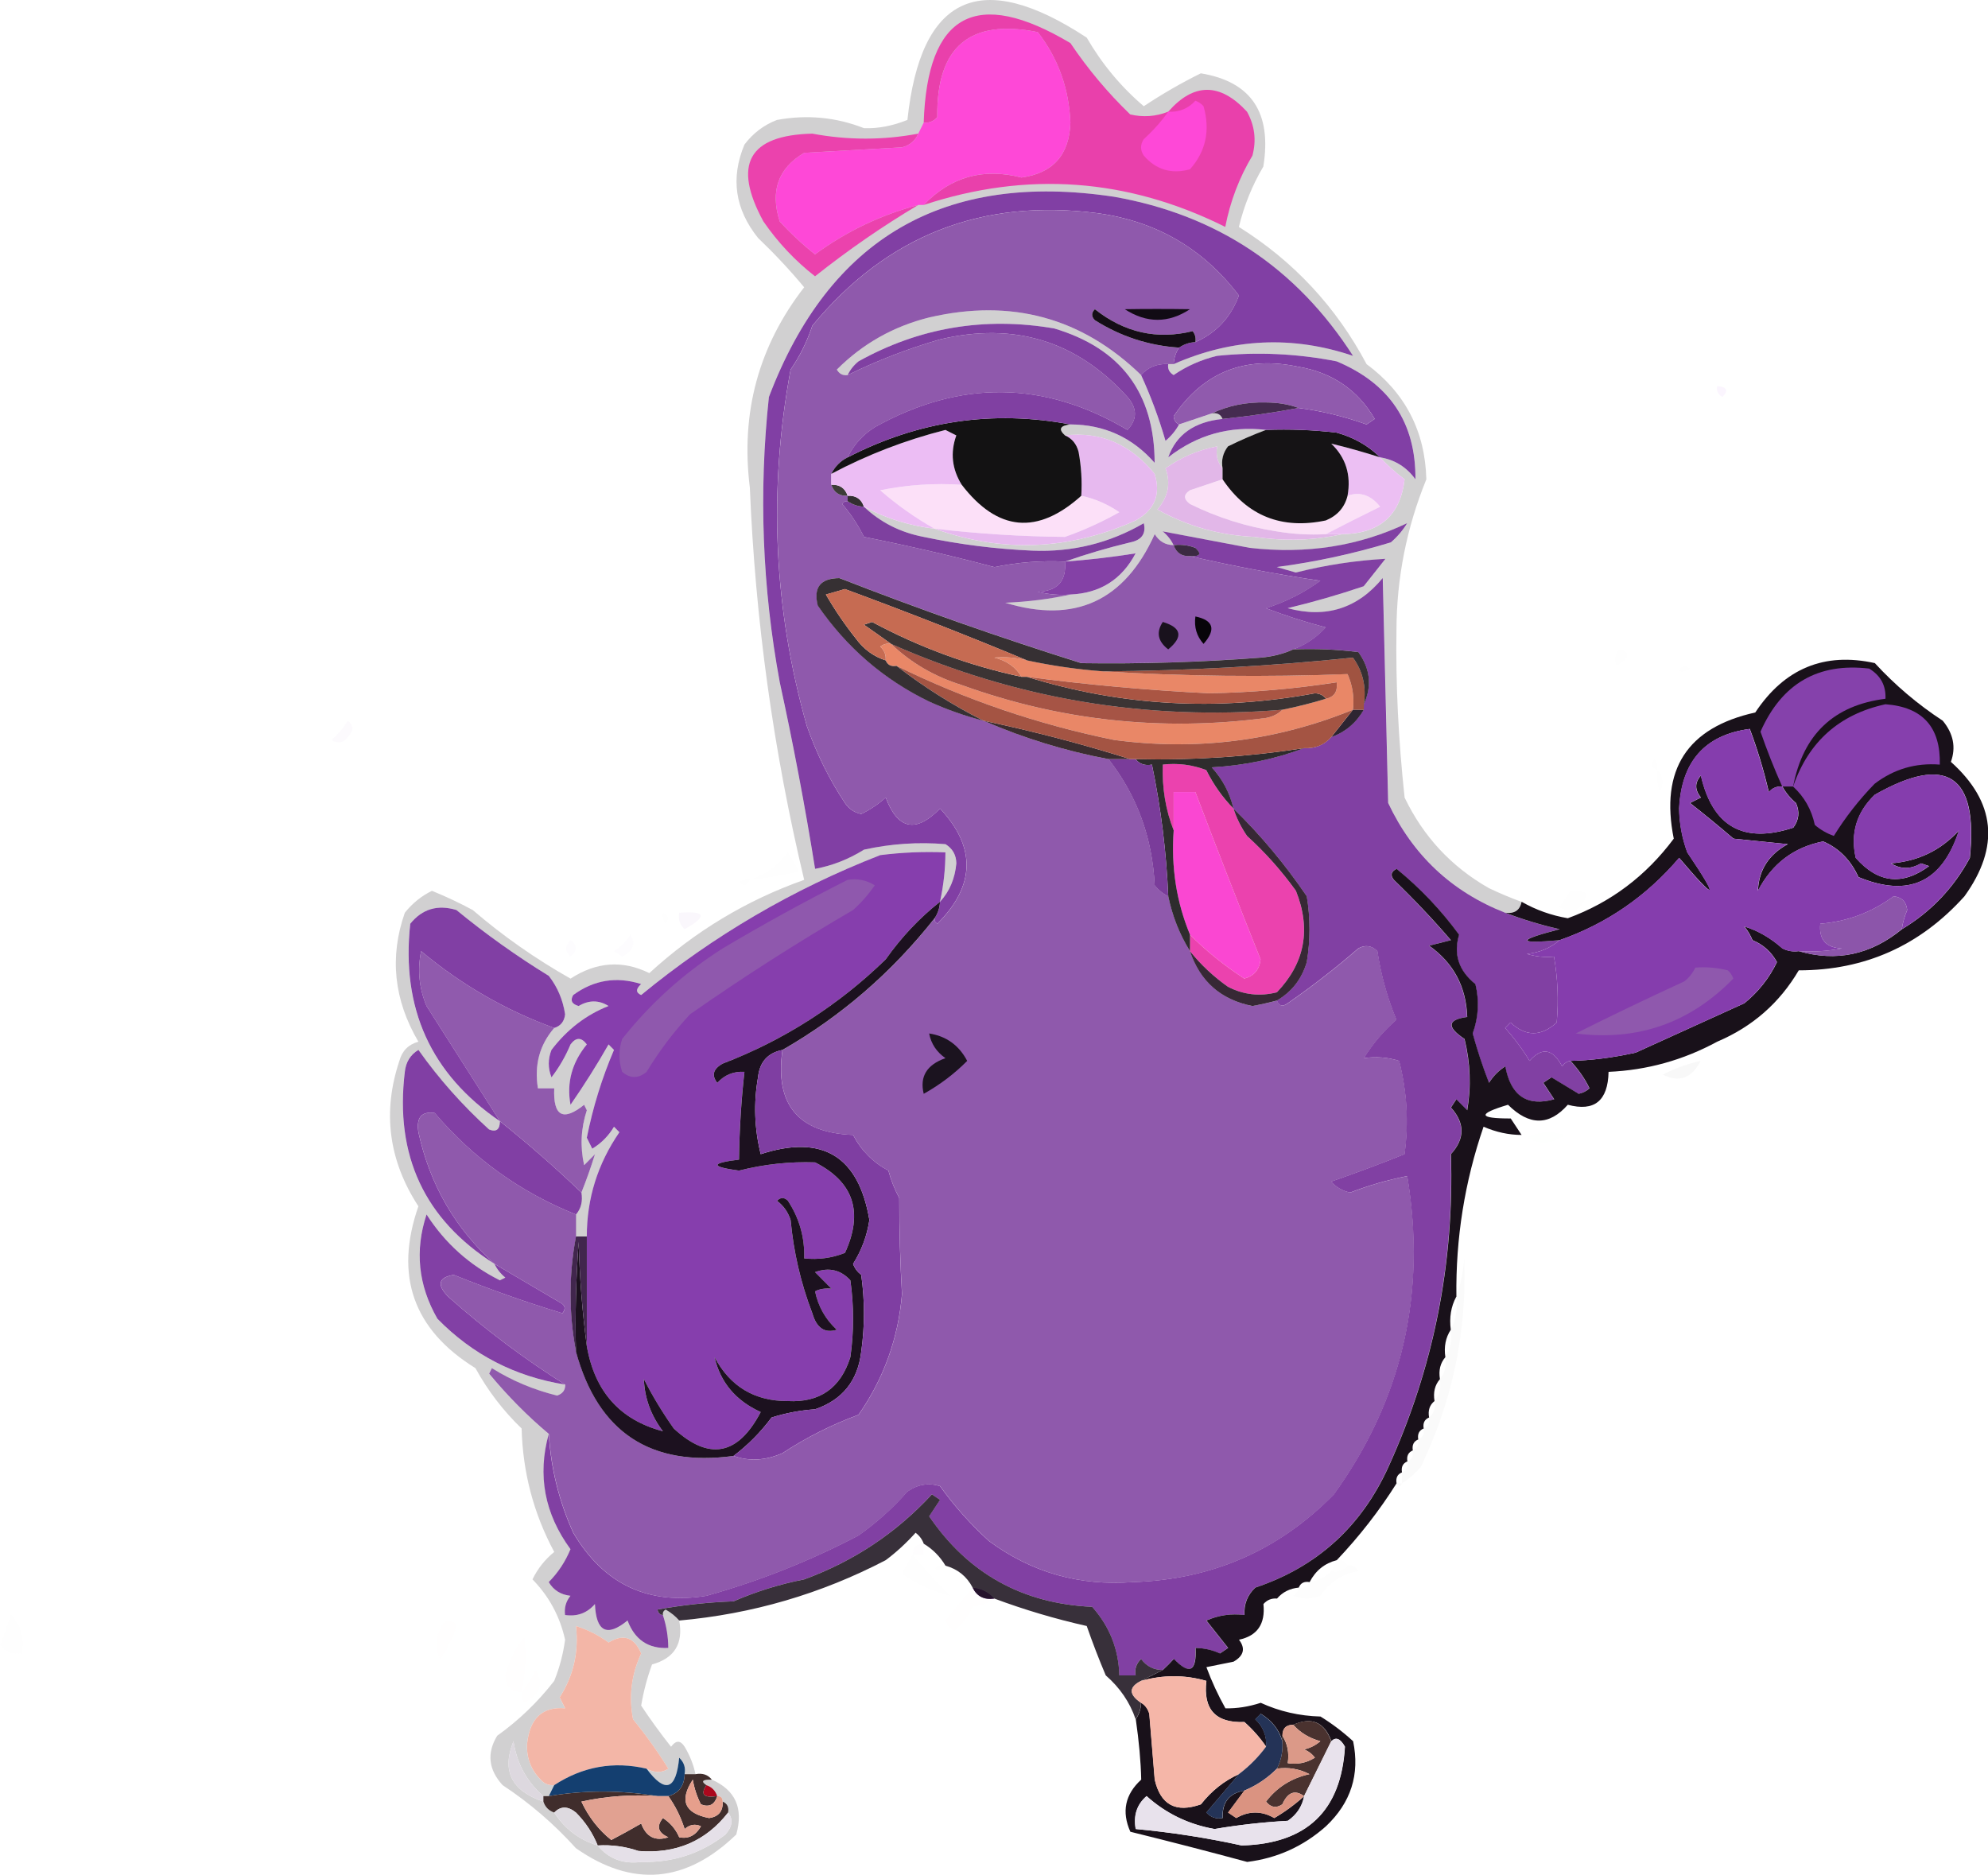 <svg version="1.1" xmlns="http://www.w3.org/2000/svg" xmlns:xlink="http://www.w3.org/1999/xlink" width="114.334" height="107.826" viewBox="0,0,114.334,107.826"><g transform="translate(-177.969,-125.926)"><g data-paper-data="{&quot;isPaintingLayer&quot;:true}" fill-rule="evenodd" stroke="none" stroke-width="1" stroke-linecap="butt" stroke-linejoin="miter" stroke-miterlimit="10" stroke-dasharray="" stroke-dashoffset="0" style="mix-blend-mode: normal"><path d="M245.469,146.866c0.018,-0.35 0.122,-0.666 0.312,-0.947c0.278,-0.192 0.591,-0.298 0.938,-0.316c1.205,-0.533 2.038,-1.427 2.5,-2.682c-2.042,-2.691 -4.75,-4.269 -8.125,-4.733c-6.67,-0.864 -12.138,1.293 -16.406,6.469c-0.299,0.908 -0.715,1.749 -1.25,2.525c-1.289,6.941 -0.976,13.778 0.938,20.512c0.553,1.578 1.282,3.051 2.188,4.418c0.231,0.339 0.543,0.549 0.938,0.631c0.508,-0.249 0.977,-0.565 1.406,-0.947c0.697,1.846 1.738,2.057 3.125,0.631c2.082,2.23 2.03,4.439 -0.156,6.627c-0.125,-0.072 -0.177,-0.177 -0.156,-0.316c0.191,-0.281 0.295,-0.597 0.312,-0.947c0.543,-0.592 0.856,-1.328 0.938,-2.209c-0.009,-0.483 -0.217,-0.851 -0.625,-1.104c-1.572,-0.131 -3.134,-0.026 -4.688,0.316c-0.878,0.549 -1.815,0.918 -2.812,1.104c-0.576,-3.592 -1.253,-7.168 -2.031,-10.729c-1.008,-5.446 -1.217,-10.916 -0.625,-16.409c3.473,-9.148 10.087,-12.987 19.844,-11.518c5.919,1.041 10.502,4.091 13.75,9.151c-3.48,-1.175 -6.918,-1.017 -10.312,0.473z" fill="#7c38a0" opacity="0.96"/><path d="M246.719,145.603c0.041,-0.233 -0.011,-0.444 -0.156,-0.631c-2.049,0.505 -3.924,0.085 -5.625,-1.262c-0.208,0.21 -0.208,0.421 0,0.631c1.484,0.938 3.098,1.464 4.844,1.578c-0.191,0.281 -0.295,0.597 -0.312,0.947c-0.104,0 -0.208,0 -0.312,0c-0.642,-0.031 -1.163,0.18 -1.562,0.631c-3.407,-3.307 -7.469,-4.411 -12.188,-3.313c-2.054,0.511 -3.825,1.51 -5.312,2.998c0.143,0.252 0.351,0.357 0.625,0.316c1.702,-0.837 3.473,-1.52 5.312,-2.051c4.276,-1.013 7.869,0.091 10.781,3.313c0.571,0.658 0.571,1.289 0,1.893c-4.778,-2.841 -9.622,-2.894 -14.531,-0.158c-0.708,0.45 -1.229,1.029 -1.562,1.736c-0.417,0.21 -0.729,0.526 -0.938,0.947c0,0.21 0,0.421 0,0.631c0.148,0.444 0.46,0.654 0.938,0.631c0,0.105 0,0.21 0,0.316c-0.137,-0.021 -0.241,0.032 -0.312,0.158c0.494,0.577 0.911,1.208 1.25,1.893c2.519,0.499 5.019,1.077 7.5,1.736c1.34,-0.276 2.694,-0.381 4.062,-0.316c0.089,1.116 -0.432,1.695 -1.562,1.736c0.617,0.156 1.242,0.209 1.875,0.158c-1.191,0.26 -2.441,0.418 -3.75,0.473c3.994,1.218 6.859,-0.097 8.594,-3.945c0.255,0.417 0.62,0.628 1.094,0.631c0.148,0.444 0.46,0.654 0.938,0.631c2.444,0.567 4.944,1.04 7.5,1.42c-0.954,0.692 -1.996,1.218 -3.125,1.578c1.11,0.426 2.256,0.794 3.438,1.104c-0.537,0.584 -1.162,1.005 -1.875,1.262c-0.56,0.255 -1.185,0.413 -1.875,0.473c-3.437,0.26 -6.874,0.365 -10.312,0.316c-4.687,-1.47 -9.322,-3.101 -13.906,-4.891c-1.094,0.006 -1.511,0.532 -1.25,1.578c1.66,2.413 3.796,4.254 6.406,5.522c1.018,0.463 2.06,0.831 3.125,1.104c2.303,1.003 4.699,1.739 7.188,2.209c1.64,2.099 2.525,4.518 2.656,7.258c0.221,0.278 0.482,0.488 0.781,0.631c0.238,1.146 0.655,2.198 1.25,3.156c0.581,1.744 1.779,2.796 3.594,3.156c0.479,-0.086 0.948,-0.191 1.406,-0.316c0.124,0.323 0.332,0.376 0.625,0.158c1.411,-0.975 2.765,-2.028 4.062,-3.156c0.401,-0.216 0.766,-0.163 1.094,0.158c0.204,1.362 0.569,2.677 1.094,3.945c-0.719,0.624 -1.344,1.36 -1.875,2.209c0.701,-0.101 1.378,-0.048 2.031,0.158c0.455,1.766 0.559,3.554 0.312,5.365c-1.372,0.55 -2.778,1.076 -4.219,1.578c0.293,0.332 0.658,0.543 1.094,0.631c1.072,-0.414 2.166,-0.729 3.281,-0.947c1.117,6.753 -0.29,12.854 -4.219,18.303c-3.156,3.222 -7.01,4.905 -11.562,5.049c-3.077,0.232 -5.837,-0.557 -8.281,-2.367c-1.053,-0.958 -1.991,-2.01 -2.812,-3.156c-0.667,-0.2 -1.292,-0.095 -1.875,0.316c-0.845,0.959 -1.782,1.8 -2.812,2.525c-2.797,1.467 -5.713,2.625 -8.75,3.471c-3.358,0.54 -5.91,-0.67 -7.656,-3.629c-0.818,-1.814 -1.287,-3.707 -1.406,-5.68c-1.22,-1.021 -2.366,-2.179 -3.438,-3.471c0.052,-0.105 0.104,-0.21 0.156,-0.316c1.153,0.72 2.403,1.246 3.75,1.578c0.322,-0.106 0.478,-0.317 0.469,-0.631c-2.358,-1.484 -4.598,-3.167 -6.719,-5.049c-0.674,-0.692 -0.57,-1.113 0.312,-1.262c2.063,0.833 4.147,1.57 6.25,2.209c0.215,-0.263 0.163,-0.473 -0.156,-0.631c-1.267,-0.744 -2.517,-1.48 -3.75,-2.209c-2.259,-2.035 -3.717,-4.56 -4.375,-7.574c-0.132,-0.846 0.18,-1.214 0.938,-1.104c2.228,2.617 4.936,4.563 8.125,5.838c0,0.421 0,0.842 0,1.262c-0.417,2.209 -0.417,4.418 0,6.627c1.268,4.64 4.289,6.639 9.062,5.996c0.899,0.321 1.837,0.269 2.812,-0.158c1.362,-0.898 2.82,-1.634 4.375,-2.209c1.448,-2.073 2.282,-4.387 2.5,-6.942c-0.107,-1.828 -0.159,-3.669 -0.156,-5.522c-0.269,-0.501 -0.478,-1.027 -0.625,-1.578c-0.885,-0.473 -1.562,-1.157 -2.031,-2.051c-3.157,-0.122 -4.511,-1.753 -4.062,-4.891c3.384,-1.943 6.301,-4.467 8.75,-7.574c-0.02,0.138 0.032,0.244 0.156,0.316c2.187,-2.188 2.239,-4.396 0.156,-6.627c-1.387,1.425 -2.428,1.215 -3.125,-0.631c-0.429,0.382 -0.898,0.698 -1.406,0.947c-0.394,-0.082 -0.707,-0.292 -0.938,-0.631c-0.905,-1.367 -1.634,-2.84 -2.188,-4.418c-1.914,-6.734 -2.226,-13.571 -0.938,-20.512c0.535,-0.775 0.951,-1.617 1.25,-2.525c4.268,-5.176 9.737,-7.333 16.406,-6.469c3.375,0.465 6.083,2.042 8.125,4.733c-0.462,1.255 -1.295,2.149 -2.5,2.682z" fill="#8f59ac"/><path d="M276.719,148.128c0.574,0.044 0.678,0.254 0.312,0.631c-0.249,-0.144 -0.353,-0.355 -0.312,-0.631z" fill="#d897fb" opacity="0.094"/><path d="M220.469,151.599c0.417,0.21 0.417,0.21 0,0z" fill="#000000" opacity="0.004"/><path d="M271.094,163.275c0.674,0.174 0.622,0.49 -0.156,0.947c-0.147,-0.34 -0.095,-0.655 0.156,-0.947z" fill="#000000" opacity="0.004"/><path d="M274.531,164.537c0.124,-0.323 0.332,-0.376 0.625,-0.158c-0.186,0.146 -0.394,0.199 -0.625,0.158z" fill="#000000" opacity="0.004"/><path d="M274.531,164.537c-0.208,0.21 -0.208,0.21 0,0z" fill="#000000" opacity="0.004"/><path d="M264.531,178.422c0.984,0.381 2.026,0.696 3.125,0.947c-2.476,0.642 -2.476,0.852 0,0.631c-0.515,0.45 -1.14,0.713 -1.875,0.789c0.511,0.156 1.032,0.208 1.562,0.158c0.216,1.259 0.268,2.521 0.156,3.787c-0.898,0.82 -1.783,0.82 -2.656,0c-0.104,0.105 -0.208,0.21 -0.312,0.316c0.529,0.587 0.998,1.218 1.406,1.893c0.711,-0.809 1.336,-0.704 1.875,0.316c0.12,-0.175 0.276,-0.281 0.469,-0.316c0.468,0.504 0.832,1.029 1.094,1.578c-0.175,0.165 -0.384,0.27 -0.625,0.316c-0.521,-0.316 -1.042,-0.631 -1.562,-0.947c-0.156,0.105 -0.312,0.21 -0.469,0.316c0.208,0.316 0.417,0.631 0.625,0.947c-1.562,0.433 -2.499,-0.198 -2.812,-1.893c-0.381,0.241 -0.693,0.556 -0.938,0.947c-0.36,-0.93 -0.673,-1.876 -0.938,-2.84c0.336,-0.927 0.388,-1.874 0.156,-2.84c-0.959,-0.769 -1.272,-1.716 -0.938,-2.84c-1.036,-1.414 -2.234,-2.676 -3.594,-3.787c-0.319,0.158 -0.371,0.369 -0.156,0.631c1.151,1.109 2.244,2.266 3.281,3.471c-0.417,0.105 -0.833,0.21 -1.25,0.316c1.399,0.995 2.128,2.362 2.188,4.102c-1.143,0.15 -1.195,0.57 -0.156,1.262c0.338,1.377 0.39,2.744 0.156,4.102c-0.208,-0.21 -0.417,-0.421 -0.625,-0.631c-0.104,0.158 -0.208,0.316 -0.312,0.473c0.81,0.9 0.81,1.794 0,2.682c0.194,6.303 -1.004,12.299 -3.594,17.987c-1.563,3.442 -4.116,5.757 -7.656,6.942c-0.453,0.426 -0.662,0.952 -0.625,1.578c-0.758,-0.097 -1.487,0.008 -2.188,0.316c0.417,0.526 0.833,1.052 1.25,1.578c-0.156,0.105 -0.312,0.21 -0.469,0.316c-0.45,-0.204 -0.919,-0.31 -1.406,-0.316c0.069,1.355 -0.348,1.566 -1.25,0.631c-0.213,0.234 -0.422,0.445 -0.625,0.631c-0.513,0.006 -0.93,-0.204 -1.25,-0.631c-0.277,0.26 -0.381,0.576 -0.312,0.947c-0.312,0 -0.625,0 -0.938,0c-0.041,-1.504 -0.562,-2.819 -1.562,-3.945c-4.011,-0.183 -7.136,-1.918 -9.375,-5.207c0.208,-0.316 0.417,-0.631 0.625,-0.947c-0.156,-0.105 -0.312,-0.21 -0.469,-0.316c-2.047,2.219 -4.495,3.849 -7.344,4.891c-1.401,0.275 -2.755,0.696 -4.062,1.262c-1.469,0.054 -2.928,0.212 -4.375,0.473c0.039,0.192 0.143,0.297 0.312,0.316c0.203,0.611 0.307,1.242 0.312,1.893c-1.147,0.055 -1.928,-0.471 -2.344,-1.578c-1.182,0.967 -1.807,0.651 -1.875,-0.947c-0.451,0.522 -1.024,0.733 -1.719,0.631c-0.053,-0.417 0.051,-0.785 0.312,-1.104c-0.558,-0.062 -0.975,-0.325 -1.25,-0.789c0.539,-0.545 0.956,-1.176 1.25,-1.893c-1.493,-2.042 -1.91,-4.251 -1.25,-6.627c0.12,1.973 0.588,3.867 1.406,5.68c1.747,2.959 4.298,4.169 7.656,3.629c3.037,-0.847 5.953,-2.004 8.75,-3.471c1.03,-0.724 1.968,-1.566 2.812,-2.525c0.583,-0.411 1.208,-0.516 1.875,-0.316c0.822,1.146 1.759,2.198 2.812,3.156c2.444,1.81 5.205,2.599 8.281,2.367c4.552,-0.144 8.407,-1.827 11.562,-5.049c3.929,-5.449 5.335,-11.55 4.219,-18.303c-1.115,0.217 -2.209,0.533 -3.281,0.947c-0.436,-0.088 -0.801,-0.299 -1.094,-0.631c1.441,-0.502 2.847,-1.027 4.219,-1.578c0.247,-1.81 0.142,-3.598 -0.312,-5.365c-0.653,-0.206 -1.33,-0.258 -2.031,-0.158c0.531,-0.849 1.156,-1.585 1.875,-2.209c-0.525,-1.268 -0.89,-2.583 -1.094,-3.945c-0.328,-0.321 -0.693,-0.374 -1.094,-0.158c-1.298,1.128 -2.652,2.18 -4.062,3.156c-0.293,0.218 -0.501,0.166 -0.625,-0.158c0.853,-0.496 1.427,-1.232 1.719,-2.209c0.208,-1.262 0.208,-2.525 0,-3.787c-1.247,-1.836 -2.653,-3.519 -4.219,-5.049c-0.21,-0.897 -0.627,-1.686 -1.25,-2.367c1.868,-0.102 3.639,-0.47 5.312,-1.104c0.642,0.031 1.163,-0.18 1.562,-0.631c0.809,-0.29 1.434,-0.816 1.875,-1.578c0,-0.105 0,-0.21 0,-0.316c0.477,-1.04 0.373,-2.039 -0.312,-2.998c-1.246,-0.157 -2.496,-0.21 -3.75,-0.158c0.713,-0.257 1.338,-0.678 1.875,-1.262c-1.182,-0.31 -2.327,-0.678 -3.438,-1.104c1.129,-0.359 2.171,-0.885 3.125,-1.578c-2.556,-0.38 -5.056,-0.853 -7.5,-1.42c0.587,0.034 0.691,-0.124 0.312,-0.473c-0.404,-0.155 -0.821,-0.207 -1.25,-0.158c-0.142,-0.302 -0.35,-0.565 -0.625,-0.789c1.636,0.311 3.302,0.627 5,0.947c3.27,0.376 6.291,-0.097 9.062,-1.42c-0.254,0.415 -0.567,0.783 -0.938,1.104c-2.149,0.655 -4.337,1.128 -6.562,1.42c0.365,0.105 0.729,0.21 1.094,0.316c1.71,-0.43 3.429,-0.693 5.156,-0.789c-0.417,0.526 -0.833,1.052 -1.25,1.578c-1.442,0.488 -2.9,0.909 -4.375,1.262c2.203,0.595 4.026,0.017 5.469,-1.736c0.104,4.313 0.208,8.625 0.312,12.938c1.414,3.001 3.653,5.105 6.719,6.311zM233.906,217.237c0.517,0.05 0.933,0.261 1.25,0.631c-0.588,0.086 -1.004,-0.125 -1.25,-0.631z" fill="#7d3aa0" opacity="0.961"/><path d="M197.969,167.377c0.36,0.257 0.36,0.572 0,0.947c-0.27,0.342 -0.583,0.394 -0.938,0.158c0.378,-0.328 0.691,-0.696 0.938,-1.104z" fill="#8a3db0" opacity="0.027"/><path d="M273.281,170.217c-0.32,-0.125 -0.372,-0.335 -0.156,-0.631c0.145,0.187 0.197,0.398 0.156,0.631z" fill="#000000" opacity="0.004"/><path d="M273.281,170.217c0.343,0.347 0.395,0.768 0.156,1.262c-0.153,-0.408 -0.205,-0.829 -0.156,-1.262z" fill="#000000" opacity="0.004"/><path d="M246.406,179.684c-0.778,-1.882 -1.091,-3.88 -0.938,-5.996c0,-0.736 0,-1.473 0,-2.209c0.417,0 0.833,0 1.25,0c1.215,3.203 2.465,6.411 3.75,9.625c-0.065,0.59 -0.378,0.959 -0.938,1.104c-1.159,-0.756 -2.201,-1.597 -3.125,-2.525z" fill="#fa47d2"/><path d="M248.906,172.426c0.179,0.554 0.439,1.08 0.781,1.578c1.053,0.958 1.991,2.01 2.812,3.156c0.881,2.205 0.517,4.152 -1.094,5.838c-0.979,0.249 -1.917,0.144 -2.812,-0.316c-0.833,-0.588 -1.562,-1.271 -2.188,-2.051c0,-0.316 0,-0.631 0,-0.947c0.924,0.927 1.966,1.769 3.125,2.525c0.56,-0.146 0.872,-0.514 0.938,-1.104c-1.285,-3.213 -2.535,-6.422 -3.75,-9.625c-0.417,0 -0.833,0 -1.25,0c0,0.736 0,1.473 0,2.209c-0.465,-1.179 -0.674,-2.441 -0.625,-3.787c0.858,-0.099 1.692,0.006 2.5,0.316c0.417,0.838 0.938,1.574 1.562,2.209z" fill="#eb3cac" opacity="0.961"/><path d="M221.094,176.529c0.874,-0.287 1.603,-0.813 2.188,-1.578c0.238,0.356 0.447,0.724 0.625,1.104c-0.931,0.22 -1.868,0.377 -2.812,0.473z" fill="#7f38a6" opacity="0.004"/><path d="M232.031,177.791c-1.173,0.923 -2.215,2.028 -3.125,3.313c-2.723,2.645 -5.848,4.643 -9.375,5.996c-0.55,0.305 -0.654,0.673 -0.312,1.104c0.422,-0.458 0.943,-0.668 1.562,-0.631c-0.187,1.677 -0.291,3.36 -0.312,5.049c-1.646,0.2 -1.646,0.411 0,0.631c1.446,-0.367 2.905,-0.524 4.375,-0.473c2.219,1.128 2.793,2.863 1.719,5.207c-0.744,0.295 -1.525,0.4 -2.344,0.316c0.035,-1.208 -0.277,-2.312 -0.938,-3.313c-0.208,-0.21 -0.417,-0.21 -0.625,0c0.375,0.285 0.636,0.653 0.781,1.104c0.171,1.846 0.587,3.635 1.25,5.365c0.244,0.848 0.713,1.164 1.406,0.947c-0.649,-0.596 -1.066,-1.333 -1.25,-2.209c0.238,-0.13 0.551,-0.182 0.938,-0.158c-0.312,-0.316 -0.625,-0.631 -0.938,-0.947c0.801,-0.29 1.478,-0.132 2.031,0.473c0.208,1.473 0.208,2.945 0,4.418c-0.562,1.779 -1.76,2.62 -3.594,2.525c-1.91,0.009 -3.316,-0.833 -4.219,-2.525c0.336,1.45 1.221,2.502 2.656,3.156c-1.308,2.499 -2.975,2.815 -5,0.947c-0.645,-0.911 -1.218,-1.858 -1.719,-2.84c0.041,1.089 0.406,2.088 1.094,2.998c-2.461,-0.647 -3.919,-2.277 -4.375,-4.891c0,-2.104 0,-4.207 0,-6.311c0,-2.182 0.625,-4.18 1.875,-5.996c-0.104,-0.105 -0.208,-0.21 -0.312,-0.316c-0.312,0.526 -0.729,0.947 -1.25,1.262c-0.104,-0.21 -0.208,-0.421 -0.312,-0.631c0.35,-1.751 0.871,-3.434 1.562,-5.049c-0.104,-0.105 -0.208,-0.21 -0.312,-0.316c-0.67,1.175 -1.399,2.331 -2.188,3.471c-0.233,-1.265 0.079,-2.422 0.938,-3.471c-0.312,-0.421 -0.625,-0.421 -0.938,0c-0.286,0.683 -0.65,1.314 -1.094,1.893c-0.208,-0.526 -0.208,-1.052 0,-1.578c0.896,-1.175 1.989,-2.017 3.281,-2.525c-0.557,-0.349 -1.131,-0.349 -1.719,0c-0.393,-0.11 -0.497,-0.321 -0.312,-0.631c1.189,-0.87 2.491,-1.081 3.906,-0.631c-0.314,0.283 -0.314,0.493 0,0.631c4.153,-3.413 8.737,-6.095 13.75,-8.047c1.246,-0.157 2.496,-0.21 3.75,-0.158c-0.003,0.961 -0.107,1.908 -0.312,2.84z" fill="#863ead"/><path d="M252.969,168.955c-1.674,0.634 -3.445,1.002 -5.312,1.104c0.623,0.681 1.04,1.47 1.25,2.367c-0.624,-0.635 -1.145,-1.371 -1.562,-2.209c-0.808,-0.309 -1.642,-0.414 -2.5,-0.316c-0.049,1.346 0.16,2.608 0.625,3.787c-0.153,2.116 0.159,4.114 0.938,5.996c0,0.316 0,0.631 0,0.947c-0.595,-0.957 -1.012,-2.009 -1.25,-3.156c-0.108,-2.554 -0.42,-5.078 -0.938,-7.574c-0.403,0.075 -0.716,-0.03 -0.938,-0.316c3.251,0.076 6.48,-0.134 9.688,-0.631z" fill="#151214" opacity="0.888"/><path d="M221.094,176.529c-0.124,0.323 -0.332,0.376 -0.625,0.158c0.186,-0.146 0.394,-0.199 0.625,-0.158z" fill="#3c00b3" opacity="0.004"/><path d="M226.719,176.529c0.559,-0.09 1.08,0.015 1.562,0.316c-0.359,0.52 -0.775,0.994 -1.25,1.42c-3.202,1.864 -6.327,3.863 -9.375,5.996c-0.947,1.019 -1.78,2.124 -2.5,3.313c-0.471,0.394 -0.939,0.394 -1.406,0c-0.208,-0.631 -0.208,-1.262 0,-1.893c1.637,-2.063 3.564,-3.798 5.781,-5.207c2.364,-1.406 4.76,-2.721 7.188,-3.945z" fill="#8f58ad"/><path d="M248.906,172.426c1.566,1.53 2.972,3.213 4.219,5.049c0.208,1.262 0.208,2.525 0,3.787c-0.292,0.977 -0.865,1.713 -1.719,2.209c-0.458,0.124 -0.927,0.229 -1.406,0.316c-1.815,-0.36 -3.013,-1.412 -3.594,-3.156c0.625,0.78 1.354,1.464 2.188,2.051c0.896,0.46 1.833,0.565 2.812,0.316c1.611,-1.686 1.975,-3.632 1.094,-5.838c-0.822,-1.146 -1.759,-2.198 -2.812,-3.156c-0.342,-0.498 -0.603,-1.024 -0.781,-1.578z" fill="#271725" opacity="0.925"/><path d="M231.406,185.365c0.986,0.153 1.715,0.679 2.188,1.578c-0.737,0.743 -1.571,1.374 -2.5,1.893c-0.242,-0.988 0.175,-1.672 1.25,-2.051c-0.513,-0.356 -0.825,-0.83 -0.938,-1.42z" fill="#1b131f"/><path d="M275.781,186.627c0.417,0.21 0.417,0.21 0,0z" fill="#000000" opacity="0.004"/><path d="M275.781,186.942c-0.515,1.001 -1.244,1.264 -2.188,0.789c0.701,-0.358 1.43,-0.622 2.188,-0.789z" fill="#0a030b" opacity="0.031"/><path d="M206.719,190.414c1.621,1.293 3.183,2.66 4.688,4.102c0.084,0.505 -0.021,0.925 -0.312,1.262c-3.189,-1.275 -5.897,-3.221 -8.125,-5.838c-0.757,-0.11 -1.07,0.258 -0.938,1.104c0.658,3.014 2.116,5.538 4.375,7.574c-4.022,-2.548 -5.741,-6.23 -5.156,-11.045c0.061,-0.564 0.322,-0.984 0.781,-1.262c1.172,1.658 2.526,3.183 4.062,4.576c0.411,0.167 0.62,0.009 0.625,-0.473z" fill="#7c38a0" opacity="0.959"/><path d="M261.719,200.512c-0.3,0.557 -0.405,1.188 -0.312,1.893c-0.297,0.448 -0.401,0.974 -0.312,1.578c-0.292,0.337 -0.396,0.758 -0.312,1.262c-0.292,0.337 -0.396,0.758 -0.312,1.262c-0.282,0.224 -0.387,0.539 -0.312,0.947c-0.262,0.108 -0.366,0.318 -0.312,0.631c-0.262,0.108 -0.366,0.318 -0.312,0.631c-0.262,0.108 -0.366,0.318 -0.312,0.631c-0.262,0.108 -0.366,0.318 -0.312,0.631c-0.262,0.108 -0.366,0.318 -0.312,0.631c-0.262,0.108 -0.366,0.318 -0.312,0.631c-0.992,1.575 -2.138,3.047 -3.438,4.418c-0.703,0.183 -1.223,0.604 -1.562,1.262c-0.31,-0.054 -0.518,0.051 -0.625,0.316c-0.517,0.05 -0.933,0.261 -1.25,0.631c-0.311,-0.027 -0.572,0.078 -0.781,0.316c0.118,1.143 -0.35,1.827 -1.406,2.051c0.383,0.501 0.279,0.922 -0.312,1.262c-0.521,0.105 -1.042,0.21 -1.562,0.316c0.305,0.821 0.67,1.61 1.094,2.367c0.656,0.016 1.333,-0.089 2.031,-0.316c1.073,0.493 2.218,0.755 3.438,0.789c0.669,0.413 1.294,0.886 1.875,1.42c0.396,1.903 -0.124,3.533 -1.562,4.891c-1.296,1.153 -2.806,1.837 -4.531,2.051c-2.233,-0.603 -4.473,-1.182 -6.719,-1.736c-0.513,-1.149 -0.305,-2.148 0.625,-2.998c-0.022,-1.033 -0.127,-2.19 -0.312,-3.471c0.191,-0.281 0.295,-0.597 0.312,-0.947c0.226,0.132 0.382,0.342 0.469,0.631c0.104,1.262 0.208,2.525 0.312,3.787c0.337,1.456 1.222,1.93 2.656,1.42c0.607,-0.774 1.336,-1.353 2.188,-1.736c-0.618,0.73 -1.243,1.466 -1.875,2.209c0.258,0.28 0.57,0.385 0.938,0.316c-0.041,-0.905 0.376,-1.43 1.25,-1.578c-0.305,0.415 -0.618,0.836 -0.938,1.262c0.156,0.105 0.312,0.21 0.469,0.316c0.729,-0.421 1.458,-0.421 2.188,0c0.619,-0.363 1.192,-0.784 1.719,-1.262c-0.112,0.59 -0.425,1.064 -0.938,1.42c-1.418,0.08 -2.825,0.238 -4.219,0.473c-1.497,-0.266 -2.799,-0.897 -3.906,-1.893c-0.557,0.481 -0.765,1.112 -0.625,1.893c2.058,0.192 4.09,0.507 6.094,0.947c3.743,-0.099 5.722,-1.993 5.938,-5.68c-0.262,-0.473 -0.522,-0.578 -0.781,-0.316c-0.401,-1.097 -1.13,-1.412 -2.188,-0.947c-0.417,0 -0.625,0.21 -0.625,0.631c0,0.105 0,0.21 0,0.316c-0.196,-0.671 -0.612,-1.197 -1.25,-1.578c-0.104,0.105 -0.208,0.21 -0.312,0.316c0.453,0.426 0.662,0.952 0.625,1.578c-0.343,-0.506 -0.759,-0.979 -1.25,-1.42c-1.654,0.066 -2.383,-0.723 -2.188,-2.367c-1.243,-0.355 -2.493,-0.355 -3.75,0c0.417,-0.21 0.833,-0.421 1.25,-0.631c0.203,-0.186 0.412,-0.397 0.625,-0.631c0.902,0.935 1.319,0.724 1.25,-0.631c0.487,0.006 0.956,0.111 1.406,0.316c0.156,-0.105 0.312,-0.21 0.469,-0.316c-0.417,-0.526 -0.833,-1.052 -1.25,-1.578c0.701,-0.307 1.43,-0.413 2.188,-0.316c-0.037,-0.626 0.172,-1.152 0.625,-1.578c3.541,-1.186 6.093,-3.5 7.656,-6.942c2.59,-5.688 3.788,-11.684 3.594,-17.987c0.81,-0.888 0.81,-1.782 0,-2.682c0.104,-0.158 0.208,-0.316 0.312,-0.473c0.208,0.21 0.417,0.421 0.625,0.631c0.234,-1.358 0.182,-2.725 -0.156,-4.102c-1.039,-0.692 -0.987,-1.113 0.156,-1.262c-0.059,-1.74 -0.789,-3.108 -2.188,-4.102c0.417,-0.105 0.833,-0.21 1.25,-0.316c-1.037,-1.205 -2.131,-2.362 -3.281,-3.471c-0.215,-0.263 -0.163,-0.473 0.156,-0.631c1.36,1.11 2.558,2.373 3.594,3.787c-0.334,1.124 -0.022,2.071 0.938,2.84c0.232,0.966 0.18,1.913 -0.156,2.84c0.265,0.964 0.577,1.91 0.938,2.84c0.244,-0.39 0.557,-0.706 0.938,-0.947c0.313,1.696 1.251,2.327 2.812,1.893c-0.208,-0.316 -0.417,-0.631 -0.625,-0.947c0.156,-0.105 0.312,-0.21 0.469,-0.316c0.521,0.316 1.042,0.631 1.562,0.947c0.241,-0.046 0.45,-0.151 0.625,-0.316c-0.262,-0.548 -0.626,-1.074 -1.094,-1.578c1.179,-0.024 2.429,-0.181 3.75,-0.473c2.074,-0.941 4.157,-1.888 6.25,-2.84c0.803,-0.652 1.428,-1.441 1.875,-2.367c-0.321,-0.587 -0.79,-1.008 -1.406,-1.262c-0.117,-0.289 -0.273,-0.552 -0.469,-0.789c0.774,0.236 1.503,0.657 2.188,1.262c0.296,0.152 0.609,0.205 0.938,0.158c2.159,0.63 4.138,0.21 5.938,-1.262c1.668,-1.001 2.97,-2.368 3.906,-4.102c0.486,-4.769 -1.337,-5.979 -5.469,-3.629c-1.045,1.005 -1.41,2.215 -1.094,3.629c1.275,1.451 2.681,1.609 4.219,0.473c-0.156,-0.053 -0.312,-0.105 -0.469,-0.158c-0.588,0.349 -1.161,0.349 -1.719,0c1.562,-0.121 2.864,-0.752 3.906,-1.893c-0.961,2.983 -2.888,3.877 -5.781,2.682c-0.444,-0.976 -1.121,-1.66 -2.031,-2.051c-1.687,0.333 -2.937,1.28 -3.75,2.84c0.048,-1.194 0.621,-2.088 1.719,-2.682c-1.042,-0.105 -2.083,-0.21 -3.125,-0.316c-0.831,-0.712 -1.664,-1.396 -2.5,-2.051c0.208,-0.105 0.417,-0.21 0.625,-0.316c-0.358,-0.439 -0.358,-0.86 0,-1.262c0.675,2.939 2.446,3.938 5.312,2.998c0.329,-0.438 0.381,-0.911 0.156,-1.42c-0.327,-0.275 -0.587,-0.591 -0.781,-0.947c-0.311,-0.027 -0.572,0.078 -0.781,0.316c-0.287,-1.242 -0.652,-2.452 -1.094,-3.629c-2.575,0.341 -3.929,1.867 -4.062,4.576c0.013,0.871 0.169,1.712 0.469,2.525c1.86,2.764 1.704,2.869 -0.469,0.316c-1.878,2.209 -4.17,3.787 -6.875,4.733c-2.476,0.221 -2.476,0.011 0,-0.631c-1.099,-0.25 -2.141,-0.566 -3.125,-0.947c0.525,0.068 0.837,-0.143 0.938,-0.631c0.822,0.47 1.707,0.785 2.656,0.947c2.459,-0.9 4.49,-2.425 6.094,-4.576c-0.795,-3.97 0.768,-6.389 4.688,-7.258c1.679,-2.533 3.971,-3.479 6.875,-2.84c1.166,1.269 2.468,2.373 3.906,3.313c0.614,0.743 0.77,1.531 0.469,2.367c2.572,2.306 2.833,4.882 0.781,7.731c-2.552,2.84 -5.729,4.26 -9.531,4.26c-1.103,1.876 -2.666,3.244 -4.688,4.102c-1.958,1.063 -4.042,1.641 -6.25,1.736c-0.035,1.671 -0.816,2.302 -2.344,1.893c-1.069,1.214 -2.215,1.214 -3.438,0c-1.771,0.529 -1.719,0.792 0.156,0.789c0.208,0.316 0.417,0.631 0.625,0.947c-0.736,-0.001 -1.465,-0.159 -2.188,-0.473c-1.086,3.158 -1.607,6.419 -1.562,9.783z" fill="#150d16" opacity="0.979"/><path d="M287.344,179.369c-1.799,1.472 -3.778,1.893 -5.938,1.262c0.84,0.052 1.673,-0.001 2.5,-0.158c-0.921,-0.035 -1.338,-0.509 -1.25,-1.42c1.549,-0.124 2.955,-0.65 4.219,-1.578c0.469,0.053 0.729,0.316 0.781,0.789c-0.153,0.359 -0.257,0.727 -0.312,1.104z" fill="#8c55aa"/><path d="M268.281,177.16c0.329,-0.047 0.641,0.005 0.938,0.158c-0.245,0.946 -0.766,1.209 -1.562,0.789c0.217,-0.321 0.425,-0.637 0.625,-0.947z" fill="#120513" opacity="0.007"/><path d="M280.469,171.164c0.194,0.356 0.455,0.671 0.781,0.947c0.225,0.509 0.173,0.982 -0.156,1.42c-2.866,0.94 -4.637,-0.059 -5.312,-2.998c-0.358,0.403 -0.358,0.823 0,1.262c-0.208,0.105 -0.417,0.21 -0.625,0.316c0.836,0.655 1.669,1.339 2.5,2.051c1.042,0.105 2.083,0.21 3.125,0.316c-1.098,0.594 -1.671,1.488 -1.719,2.682c0.813,-1.56 2.063,-2.507 3.75,-2.84c0.91,0.391 1.587,1.075 2.031,2.051c2.893,1.195 4.82,0.301 5.781,-2.682c-1.042,1.142 -2.344,1.773 -3.906,1.893c0.557,0.349 1.131,0.349 1.719,0c0.156,0.053 0.312,0.105 0.469,0.158c-1.537,1.135 -2.944,0.978 -4.219,-0.473c-0.316,-1.414 0.049,-2.624 1.094,-3.629c4.132,-2.35 5.955,-1.14 5.469,3.629c-0.937,1.734 -2.238,3.102 -3.906,4.102c0.056,-0.377 0.16,-0.745 0.312,-1.104c-0.052,-0.473 -0.312,-0.736 -0.781,-0.789c-1.264,0.928 -2.67,1.454 -4.219,1.578c-0.088,0.911 0.329,1.385 1.25,1.42c-0.827,0.157 -1.66,0.21 -2.5,0.158c-0.329,0.047 -0.641,-0.005 -0.938,-0.158c-0.685,-0.606 -1.414,-1.027 -2.188,-1.262c0.196,0.237 0.352,0.5 0.469,0.789c0.616,0.254 1.085,0.675 1.406,1.262c-0.447,0.926 -1.072,1.714 -1.875,2.367c-2.093,0.952 -4.176,1.899 -6.25,2.84c-1.321,0.292 -2.571,0.45 -3.75,0.473c-0.193,0.035 -0.349,0.14 -0.469,0.316c-0.539,-1.019 -1.164,-1.125 -1.875,-0.316c-0.409,-0.676 -0.877,-1.307 -1.406,-1.893c0.104,-0.105 0.208,-0.21 0.312,-0.316c0.873,0.82 1.758,0.82 2.656,0c0.112,-1.265 0.059,-2.528 -0.156,-3.787c-0.531,0.05 -1.052,-0.002 -1.562,-0.158c0.735,-0.076 1.36,-0.339 1.875,-0.789c2.705,-0.947 4.997,-2.525 6.875,-4.733c2.172,2.553 2.329,2.448 0.469,-0.316c-0.299,-0.813 -0.456,-1.654 -0.469,-2.525c0.134,-2.709 1.488,-4.234 4.062,-4.576c0.442,1.177 0.807,2.387 1.094,3.629c0.21,-0.237 0.47,-0.343 0.781,-0.316z" fill="#853dad"/><path d="M275.469,181.578c0.633,-0.051 1.258,0.002 1.875,0.158c0.143,0.131 0.247,0.288 0.312,0.473c-2.497,2.559 -5.518,3.611 -9.062,3.156c2.047,-1.025 4.13,-2.024 6.25,-2.998c0.275,-0.223 0.483,-0.487 0.625,-0.789z" fill="#8f58ad"/><path d="M281.094,171.164c-0.208,0 -0.417,0 -0.625,0c-0.455,-1.013 -0.871,-2.065 -1.25,-3.156c1.223,-2.767 3.306,-3.977 6.25,-3.629c0.658,0.399 0.971,0.977 0.938,1.736c-2.973,0.372 -4.743,2.055 -5.312,5.049z" fill="#8541ab"/><path d="M281.094,171.164c0.885,-2.576 2.656,-4.154 5.312,-4.733c2.136,0.158 3.178,1.316 3.125,3.471c-1.396,-0.109 -2.646,0.26 -3.75,1.104c-0.897,0.923 -1.678,1.922 -2.344,2.998c-0.402,-0.142 -0.766,-0.352 -1.094,-0.631c-0.189,-0.883 -0.606,-1.619 -1.25,-2.209z" fill="#863fad"/><path d="M265.781,191.36c0.665,-0.356 1.394,-0.409 2.188,-0.158c-0.714,0.525 -1.443,0.578 -2.188,0.158z" fill="#9afeb1" opacity="0.004"/><path d="M232.031,177.791c-0.018,0.35 -0.122,0.666 -0.312,0.947c-2.449,3.106 -5.366,5.631 -8.75,7.574c-0.848,0.173 -1.316,0.698 -1.406,1.578c-0.259,1.484 -0.207,2.957 0.156,4.418c3.549,-1.155 5.632,0.108 6.25,3.787c-0.135,0.904 -0.447,1.746 -0.938,2.525c0.096,0.255 0.253,0.465 0.469,0.631c0.208,1.473 0.208,2.945 0,4.418c-0.195,1.67 -1.081,2.774 -2.656,3.313c-0.852,0.057 -1.685,0.215 -2.5,0.473c-0.632,0.848 -1.361,1.584 -2.188,2.209c-4.773,0.643 -7.794,-1.356 -9.062,-5.996c-0.052,-2.106 0,-4.21 0.156,-6.311c0.054,2.055 0.21,4.054 0.469,5.996c0.456,2.614 1.914,4.244 4.375,4.891c-0.688,-0.909 -1.053,-1.909 -1.094,-2.998c0.501,0.982 1.074,1.929 1.719,2.84c2.025,1.868 3.692,1.552 5,-0.947c-1.435,-0.654 -2.32,-1.706 -2.656,-3.156c0.902,1.692 2.309,2.533 4.219,2.525c1.834,0.096 3.032,-0.746 3.594,-2.525c0.208,-1.473 0.208,-2.945 0,-4.418c-0.553,-0.605 -1.23,-0.763 -2.031,-0.473c0.312,0.316 0.625,0.631 0.938,0.947c-0.387,-0.024 -0.699,0.028 -0.938,0.158c0.184,0.876 0.601,1.613 1.25,2.209c-0.693,0.217 -1.162,-0.098 -1.406,-0.947c-0.663,-1.73 -1.079,-3.518 -1.25,-5.365c-0.145,-0.452 -0.406,-0.82 -0.781,-1.104c0.208,-0.21 0.417,-0.21 0.625,0c0.66,1.001 0.973,2.106 0.938,3.313c0.818,0.085 1.6,-0.021 2.344,-0.316c1.074,-2.343 0.501,-4.079 -1.719,-5.207c-1.47,-0.051 -2.929,0.107 -4.375,0.473c-1.646,-0.221 -1.646,-0.431 0,-0.631c0.022,-1.69 0.126,-3.372 0.312,-5.049c-0.62,-0.037 -1.141,0.174 -1.562,0.631c-0.342,-0.432 -0.237,-0.8 0.312,-1.104c3.527,-1.353 6.652,-3.351 9.375,-5.996c0.91,-1.286 1.952,-2.39 3.125,-3.313z" fill="#180d1b" opacity="0.978"/><path d="M222.969,186.311c-0.449,3.139 0.905,4.769 4.062,4.891c0.469,0.894 1.146,1.578 2.031,2.051c0.147,0.551 0.356,1.077 0.625,1.578c-0.003,1.853 0.049,3.694 0.156,5.522c-0.218,2.555 -1.052,4.869 -2.5,6.942c-1.555,0.575 -3.013,1.311 -4.375,2.209c-0.976,0.426 -1.913,0.479 -2.812,0.158c0.827,-0.625 1.556,-1.361 2.188,-2.209c0.815,-0.258 1.648,-0.416 2.5,-0.473c1.575,-0.539 2.461,-1.644 2.656,-3.313c0.208,-1.473 0.208,-2.945 0,-4.418c-0.216,-0.166 -0.372,-0.376 -0.469,-0.631c0.49,-0.779 0.803,-1.62 0.938,-2.525c-0.618,-3.679 -2.701,-4.941 -6.25,-3.787c-0.363,-1.461 -0.415,-2.934 -0.156,-4.418c0.09,-0.879 0.559,-1.405 1.406,-1.578z" fill="#7f3ea2"/><path d="M211.094,197.041c0.208,0 0.417,0 0.625,0c0,2.104 0,4.207 0,6.311c-0.259,-1.942 -0.415,-3.94 -0.469,-5.996c-0.156,2.101 -0.208,4.205 -0.156,6.311c-0.417,-2.209 -0.417,-4.418 0,-6.627z" fill="#3d2149" opacity="0.973"/><path d="M206.406,198.618c1.233,0.729 2.483,1.465 3.75,2.209c0.319,0.158 0.371,0.369 0.156,0.631c-2.103,-0.639 -4.187,-1.376 -6.25,-2.209c-0.883,0.149 -0.987,0.57 -0.312,1.262c2.121,1.882 4.361,3.565 6.719,5.049c-2.87,-0.456 -5.318,-1.718 -7.344,-3.787c-1.102,-1.918 -1.311,-3.917 -0.625,-5.996c1.065,1.654 2.471,2.916 4.219,3.787c0.104,-0.053 0.208,-0.105 0.312,-0.158c-0.275,-0.223 -0.483,-0.487 -0.625,-0.789z" fill="#7c38a1" opacity="0.957"/><path d="M265.469,177.791c-0.1,0.488 -0.413,0.699 -0.938,0.631c-3.065,-1.206 -5.305,-3.31 -6.719,-6.311c-0.104,-4.313 -0.208,-8.625 -0.312,-12.938c-1.443,1.752 -3.266,2.331 -5.469,1.736c1.475,-0.354 2.933,-0.774 4.375,-1.262c0.417,-0.526 0.833,-1.052 1.25,-1.578c-1.728,0.096 -3.446,0.359 -5.156,0.789c-0.365,-0.105 -0.729,-0.21 -1.094,-0.316c2.226,-0.292 4.413,-0.765 6.562,-1.42c0.371,-0.322 0.683,-0.69 0.938,-1.104c-2.772,1.323 -5.793,1.796 -9.062,1.42c-1.698,-0.32 -3.364,-0.636 -5,-0.947c0.275,0.223 0.483,0.487 0.625,0.789c-0.474,-0.003 -0.839,-0.214 -1.094,-0.631c-1.735,3.848 -4.6,5.163 -8.594,3.945c1.309,-0.056 2.559,-0.213 3.75,-0.473c1.704,-0.071 2.954,-0.86 3.75,-2.367c-1.323,0.212 -2.677,0.37 -4.062,0.473c1.195,-0.423 2.445,-0.792 3.75,-1.104c0.661,-0.134 0.921,-0.502 0.781,-1.104c-1.975,1.146 -4.11,1.672 -6.406,1.578c-2.104,-0.091 -4.187,-0.354 -6.25,-0.789c-1.34,-0.256 -2.486,-0.834 -3.438,-1.736c1.274,0.674 2.628,1.095 4.062,1.262c3.892,1.403 7.746,1.245 11.562,-0.473c1.097,-0.602 1.461,-1.496 1.094,-2.682c-1.393,-1.708 -3.112,-2.445 -5.156,-2.209c-0.393,-0.354 -0.289,-0.565 0.312,-0.631c1.945,0.009 3.56,0.746 4.844,2.209c-0.009,-4.01 -1.936,-6.587 -5.781,-7.731c-4.002,-0.683 -7.752,-0.052 -11.25,1.893c-0.275,0.223 -0.483,0.487 -0.625,0.789c-0.274,0.041 -0.482,-0.064 -0.625,-0.316c1.488,-1.488 3.259,-2.487 5.312,-2.998c4.718,-1.098 8.781,0.007 12.188,3.313c0.556,1.208 1.024,2.47 1.406,3.787c0.327,-0.275 0.587,-0.591 0.781,-0.947c0.625,-0.21 1.25,-0.421 1.875,-0.631c0.31,-0.054 0.518,0.051 0.625,0.316c-1.626,0.166 -2.667,0.902 -3.125,2.209c1.656,-1.294 3.531,-1.82 5.625,-1.578c-0.713,0.265 -1.442,0.58 -2.188,0.947c-0.29,0.375 -0.394,0.796 -0.312,1.262c-0.292,-0.337 -0.396,-0.758 -0.312,-1.262c-1.074,0.2 -2.064,0.621 -2.969,1.262c0.313,0.851 0.157,1.64 -0.469,2.367c1.738,0.97 3.612,1.496 5.625,1.578c1.724,0.258 3.391,0.205 5,-0.158c2.16,-0.029 3.358,-1.081 3.594,-3.156c-0.521,-0.389 -0.99,-0.81 -1.406,-1.262c0.842,0.137 1.519,0.557 2.031,1.262c0.026,-3.249 -1.484,-5.51 -4.531,-6.785c-2.277,-0.446 -4.568,-0.551 -6.875,-0.316c-0.909,0.217 -1.742,0.585 -2.5,1.104c-0.249,-0.144 -0.353,-0.355 -0.312,-0.631c0.104,0 0.208,0 0.312,0c3.395,-1.49 6.832,-1.648 10.312,-0.473c-3.248,-5.06 -7.831,-8.111 -13.75,-9.151c-9.757,-1.469 -16.371,2.37 -19.844,11.518c-0.592,5.493 -0.383,10.963 0.625,16.409c0.778,3.561 1.456,7.137 2.031,10.729c0.997,-0.187 1.935,-0.555 2.812,-1.104c1.553,-0.341 3.116,-0.446 4.688,-0.316c0.407,0.254 0.616,0.622 0.625,1.104c-0.082,0.881 -0.394,1.617 -0.938,2.209c0.206,-0.932 0.31,-1.879 0.312,-2.84c-1.254,-0.052 -2.504,0 -3.75,0.158c-5.013,1.952 -9.597,4.634 -13.75,8.047c-0.314,-0.138 -0.314,-0.348 0,-0.631c-1.415,-0.45 -2.717,-0.239 -3.906,0.631c-0.185,0.31 -0.08,0.521 0.312,0.631c0.588,-0.349 1.161,-0.349 1.719,0c-1.292,0.508 -2.386,1.349 -3.281,2.525c-0.208,0.526 -0.208,1.052 0,1.578c0.443,-0.579 0.808,-1.21 1.094,-1.893c0.312,-0.421 0.625,-0.421 0.938,0c-0.858,1.049 -1.171,2.206 -0.938,3.471c0.788,-1.14 1.517,-2.297 2.188,-3.471c0.104,0.105 0.208,0.21 0.312,0.316c-0.692,1.615 -1.213,3.298 -1.562,5.049c0.104,0.21 0.208,0.421 0.312,0.631c0.521,-0.316 0.938,-0.736 1.25,-1.262c0.104,0.105 0.208,0.21 0.312,0.316c-1.25,1.816 -1.875,3.814 -1.875,5.996c-0.208,0 -0.417,0 -0.625,0c0,-0.421 0,-0.842 0,-1.262c0.292,-0.337 0.396,-0.758 0.312,-1.262c0.303,-0.764 0.564,-1.501 0.781,-2.209c-0.208,0.21 -0.417,0.421 -0.625,0.631c-0.235,-1.071 -0.183,-2.123 0.156,-3.156c-0.052,-0.105 -0.104,-0.21 -0.156,-0.316c-1.213,0.974 -1.786,0.659 -1.719,-0.947c-0.312,0 -0.625,0 -0.938,0c-0.217,-1.342 0.096,-2.499 0.938,-3.471c0.373,-0.116 0.582,-0.378 0.625,-0.789c-0.126,-0.833 -0.438,-1.57 -0.938,-2.209c-1.857,-1.14 -3.628,-2.402 -5.312,-3.787c-1.082,-0.327 -1.968,-0.064 -2.656,0.789c-0.532,4.868 1.187,8.655 5.156,11.36c-0.005,0.482 -0.214,0.64 -0.625,0.473c-1.537,-1.392 -2.891,-2.917 -4.062,-4.576c-0.46,0.278 -0.72,0.699 -0.781,1.262c-0.584,4.815 1.134,8.497 5.156,11.045c0.142,0.302 0.35,0.566 0.625,0.789c-0.104,0.053 -0.208,0.105 -0.312,0.158c-1.748,-0.87 -3.154,-2.133 -4.219,-3.787c-0.686,2.079 -0.477,4.078 0.625,5.996c2.026,2.069 4.473,3.331 7.344,3.787c0.009,0.315 -0.147,0.525 -0.469,0.631c-1.347,-0.332 -2.597,-0.858 -3.75,-1.578c-0.052,0.105 -0.104,0.21 -0.156,0.316c1.072,1.293 2.217,2.45 3.438,3.471c-0.66,2.376 -0.243,4.585 1.25,6.627c-0.294,0.717 -0.711,1.348 -1.25,1.893c0.275,0.464 0.692,0.727 1.25,0.789c-0.262,0.319 -0.366,0.687 -0.312,1.104c0.694,0.102 1.268,-0.109 1.719,-0.631c0.068,1.598 0.693,1.913 1.875,0.947c0.416,1.107 1.197,1.632 2.344,1.578c-0.005,-0.652 -0.109,-1.283 -0.312,-1.893c-0.02,-0.138 0.032,-0.244 0.156,-0.316c0.311,0.179 0.571,0.389 0.781,0.631c0.246,1.329 -0.275,2.17 -1.562,2.525c-0.281,0.767 -0.489,1.556 -0.625,2.367c0.53,0.8 1.103,1.589 1.719,2.367c0.279,-0.382 0.539,-0.382 0.781,0c0.299,0.497 0.507,1.023 0.625,1.578c-0.208,0 -0.417,0 -0.625,0c0.068,-0.371 -0.036,-0.686 -0.312,-0.947c-0.178,1.864 -0.803,2.075 -1.875,0.631c0.458,0.25 0.875,0.25 1.25,0c-0.617,-0.991 -1.294,-1.938 -2.031,-2.84c-0.254,-1.314 -0.098,-2.576 0.469,-3.787c-0.398,-0.939 -1.023,-1.149 -1.875,-0.631c-0.573,-0.417 -1.198,-0.732 -1.875,-0.947c0.168,1.496 -0.145,2.863 -0.938,4.102c0.104,0.21 0.208,0.421 0.312,0.631c-1.302,-0.111 -2.032,0.573 -2.188,2.051c-0.036,0.803 0.224,1.487 0.781,2.051c0.21,0.237 0.47,0.343 0.781,0.316c-0.104,0.21 -0.208,0.421 -0.312,0.631c-0.104,0 -0.208,0 -0.312,0c-0.951,-0.821 -1.524,-1.873 -1.719,-3.156c-0.689,1.697 -0.116,2.854 1.719,3.471c0.104,0.316 0.312,0.526 0.625,0.631c0.607,0.938 1.44,1.569 2.5,1.893c0.627,0.766 1.461,1.081 2.5,0.947c1.827,0.044 3.441,-0.482 4.844,-1.578c0.406,-0.456 0.458,-0.877 0.156,-1.262c0.054,-0.313 -0.051,-0.523 -0.312,-0.631c0,-0.21 -0.104,-0.316 -0.312,-0.316c-0.104,-0.316 -0.312,-0.526 -0.625,-0.631c-0.33,-0.223 -0.226,-0.328 0.312,-0.316c1.361,0.601 1.83,1.652 1.406,3.156c-2.895,2.797 -5.968,3.06 -9.219,0.789c-1.261,-1.397 -2.667,-2.607 -4.219,-3.629c-0.813,-0.892 -0.918,-1.838 -0.312,-2.84c1.244,-0.888 2.338,-1.94 3.281,-3.156c0.307,-0.761 0.515,-1.55 0.625,-2.367c-0.298,-1.34 -0.923,-2.496 -1.875,-3.471c0.298,-0.617 0.715,-1.143 1.25,-1.578c-1.184,-2.205 -1.809,-4.572 -1.875,-7.1c-1.055,-1.014 -1.941,-2.171 -2.656,-3.471c-3.578,-2.213 -4.672,-5.316 -3.281,-9.309c-1.712,-2.633 -2.077,-5.42 -1.094,-8.362c0.156,-0.578 0.521,-0.947 1.094,-1.104c-1.412,-2.403 -1.672,-4.875 -0.781,-7.416c0.434,-0.545 0.955,-0.966 1.562,-1.262c0.8,0.325 1.581,0.693 2.344,1.104c1.746,1.499 3.621,2.814 5.625,3.945c1.489,-0.968 3,-1.073 4.531,-0.316c2.612,-2.397 5.581,-4.185 8.906,-5.365c-1.771,-7.416 -2.812,-14.937 -3.125,-22.563c-0.537,-4.305 0.505,-8.144 3.125,-11.518c-0.828,-0.994 -1.714,-1.941 -2.656,-2.84c-1.323,-1.653 -1.583,-3.441 -0.781,-5.365c0.492,-0.655 1.117,-1.129 1.875,-1.42c1.725,-0.315 3.392,-0.158 5,0.473c0.802,0.032 1.635,-0.126 2.5,-0.473c0.762,-7.173 4.2,-8.751 10.312,-4.733c0.877,1.515 1.971,2.83 3.281,3.945c1.061,-0.706 2.155,-1.337 3.281,-1.893c2.899,0.477 4.098,2.265 3.594,5.365c-0.638,1.079 -1.107,2.236 -1.406,3.471c3.148,1.969 5.596,4.599 7.344,7.889c2.22,1.644 3.366,3.853 3.438,6.627c-1.135,2.777 -1.708,5.67 -1.719,8.678c-0.047,3.071 0.109,6.279 0.469,9.625c1.077,2.245 2.692,3.981 4.844,5.207c0.621,0.296 1.246,0.559 1.875,0.789z" fill="#171217" opacity="0.196"/><path d="M209.844,185.049c-0.842,0.972 -1.154,2.129 -0.938,3.471c0.312,0 0.625,0 0.938,0c-0.068,1.605 0.506,1.921 1.719,0.947c0.052,0.105 0.104,0.21 0.156,0.316c-0.339,1.033 -0.391,2.085 -0.156,3.156c0.208,-0.21 0.417,-0.421 0.625,-0.631c-0.217,0.708 -0.478,1.445 -0.781,2.209c-1.504,-1.442 -3.067,-2.809 -4.688,-4.102c-1.403,-2.202 -2.81,-4.411 -4.219,-6.627c-0.427,-1.022 -0.532,-2.074 -0.312,-3.156c2.303,1.925 4.855,3.398 7.656,4.418z" fill="#905aad"/><path d="M214.219,179.684c0.33,0.509 0.173,0.929 -0.469,1.262c-0.156,-0.105 -0.312,-0.21 -0.469,-0.316c0.397,-0.249 0.709,-0.564 0.938,-0.947z" fill="#9d51c0" opacity="0.012"/><path d="M210.781,180c0.399,0.28 0.399,0.595 0,0.947c-0.332,-0.292 -0.332,-0.607 0,-0.947z" fill="#6d19aa" opacity="0.012"/><path d="M217.031,178.422c1.538,-0.115 1.642,0.2 0.312,0.947c-0.277,-0.26 -0.381,-0.576 -0.312,-0.947z" fill="#9e57bf" opacity="0.043"/><path d="M216.094,178.422c0.32,0.125 0.372,0.335 0.156,0.631c-0.145,-0.187 -0.197,-0.398 -0.156,-0.631z" fill="#000000" opacity="0.004"/><path d="M209.844,185.049c-2.801,-1.02 -5.353,-2.493 -7.656,-4.418c-0.219,1.082 -0.115,2.134 0.312,3.156c1.409,2.216 2.815,4.425 4.219,6.627c-3.969,-2.706 -5.688,-6.492 -5.156,-11.36c0.689,-0.853 1.574,-1.116 2.656,-0.789c1.684,1.385 3.455,2.647 5.312,3.787c0.499,0.639 0.812,1.376 0.938,2.209c-0.043,0.411 -0.252,0.673 -0.625,0.789z" fill="#7c38a0" opacity="0.96"/><path d="M241.719,169.586c0.417,0 0.833,0 1.25,0c0.104,0 0.208,0 0.312,0c0.222,0.285 0.534,0.39 0.938,0.316c0.517,2.495 0.83,5.02 0.938,7.574c-0.299,-0.143 -0.56,-0.353 -0.781,-0.631c-0.131,-2.74 -1.016,-5.159 -2.656,-7.258z" fill="#743496" opacity="0.956"/><path d="M229.219,162.959c1.146,1.094 2.5,1.883 4.062,2.367c5.664,2.049 11.497,2.68 17.5,1.893c0.387,-0.073 0.699,-0.231 0.938,-0.473c0.849,-0.171 1.683,-0.382 2.5,-0.631c0.484,-0.101 0.692,-0.417 0.625,-0.947c-2.426,0.376 -4.874,0.587 -7.344,0.631c-3.506,-0.173 -6.995,-0.489 -10.469,-0.947c-0.104,0 -0.208,0 -0.312,0c-0.336,-0.563 -0.856,-0.931 -1.562,-1.104c0.621,-0.057 1.246,-0.004 1.875,0.158c1.443,0.311 2.901,0.522 4.375,0.631c4.638,0.286 9.325,0.339 14.062,0.158c0.288,0.644 0.393,1.328 0.312,2.051c-4.416,1.795 -9,2.374 -13.75,1.736c-4.37,-0.892 -8.536,-2.312 -12.5,-4.26c-0.31,0.054 -0.518,-0.051 -0.625,-0.316c0.027,-0.314 -0.077,-0.577 -0.312,-0.789c0.186,-0.146 0.394,-0.199 0.625,-0.158z" fill="#e98767"/><path d="M234.531,167.377c2.873,0.605 5.685,1.341 8.438,2.209c-0.417,0 -0.833,0 -1.25,0c-2.488,-0.47 -4.884,-1.206 -7.188,-2.209z" fill="#2b1c1f" opacity="0.918"/><path d="M255.781,166.746c0.208,0 0.417,0 0.625,0c-0.441,0.762 -1.066,1.288 -1.875,1.578c0.417,-0.526 0.833,-1.052 1.25,-1.578z" fill="#1f1725" opacity="0.937"/><path d="M229.219,162.959c7.167,3.167 14.667,4.429 22.5,3.787c-0.238,0.242 -0.551,0.4 -0.938,0.473c-6.003,0.786 -11.836,0.155 -17.5,-1.893c-1.562,-0.484 -2.917,-1.273 -4.062,-2.367z" fill="#a24d3d" opacity="0.957"/><path d="M229.531,164.222c3.964,1.948 8.13,3.368 12.5,4.26c4.75,0.638 9.334,0.06 13.75,-1.736c-0.417,0.526 -0.833,1.052 -1.25,1.578c-0.4,0.452 -0.921,0.662 -1.562,0.631c-3.208,0.497 -6.437,0.708 -9.688,0.631c-0.104,0 -0.208,0 -0.312,0c-2.752,-0.868 -5.565,-1.604 -8.438,-2.209c-1.772,-0.894 -3.438,-1.946 -5,-3.156z" fill="#a04d3c" opacity="0.959"/><path d="M236.719,164.853c0.104,0 0.208,0 0.312,0c5.404,1.678 10.925,1.994 16.562,0.947c0.286,0.014 0.495,0.119 0.625,0.316c-0.817,0.25 -1.651,0.46 -2.5,0.631c-7.833,0.642 -15.333,-0.62 -22.5,-3.787c-0.5,-0.361 -1.021,-0.729 -1.562,-1.104c0.156,-0.053 0.312,-0.105 0.469,-0.158c2.729,1.463 5.593,2.515 8.594,3.156z" fill="#221a19" opacity="0.88"/><path d="M256.406,166.431c0,0.105 0,0.21 0,0.316c-0.208,0 -0.417,0 -0.625,0c0.08,-0.723 -0.024,-1.407 -0.312,-2.051c-4.737,0.181 -9.425,0.128 -14.062,-0.158c4.814,-0.034 9.606,-0.297 14.375,-0.789c0.567,0.783 0.775,1.677 0.625,2.682z" fill="#9c4b39" opacity="0.957"/><path d="M252.344,163.275c1.254,-0.052 2.504,0 3.75,0.158c0.685,0.959 0.79,1.958 0.312,2.998c0.15,-1.005 -0.058,-1.899 -0.625,-2.682c-4.769,0.492 -9.561,0.755 -14.375,0.789c-1.474,-0.109 -2.932,-0.32 -4.375,-0.631c-3.464,-1.44 -6.953,-2.807 -10.469,-4.102c-0.365,0.105 -0.729,0.21 -1.094,0.316c0.512,0.885 1.085,1.726 1.719,2.525c0.453,0.62 1.026,1.04 1.719,1.262c0.107,0.264 0.315,0.37 0.625,0.316c1.562,1.21 3.228,2.262 5,3.156c-1.065,-0.274 -2.107,-0.642 -3.125,-1.104c-2.611,-1.268 -4.746,-3.109 -6.406,-5.522c-0.261,-1.046 0.156,-1.572 1.25,-1.578c4.584,1.791 9.219,3.421 13.906,4.891c3.438,0.05 6.876,-0.055 10.312,-0.316c0.69,-0.06 1.315,-0.218 1.875,-0.473z" fill="#1c1518" opacity="0.882"/><path d="M237.031,164.853c3.473,0.458 6.963,0.773 10.469,0.947c2.47,-0.044 4.918,-0.255 7.344,-0.631c0.067,0.53 -0.141,0.845 -0.625,0.947c-0.13,-0.197 -0.339,-0.302 -0.625,-0.316c-5.637,1.047 -11.158,0.731 -16.562,-0.947z" fill="#a95240" opacity="0.984"/><path d="M237.031,163.906c-0.629,-0.162 -1.254,-0.215 -1.875,-0.158c0.706,0.173 1.227,0.542 1.562,1.104c-3.001,-0.64 -5.865,-1.692 -8.594,-3.156c-0.156,0.053 -0.312,0.105 -0.469,0.158c0.542,0.375 1.062,0.743 1.562,1.104c-0.231,-0.041 -0.439,0.011 -0.625,0.158c0.235,0.212 0.339,0.475 0.312,0.789c-0.693,-0.222 -1.265,-0.642 -1.719,-1.262c-0.634,-0.798 -1.207,-1.64 -1.719,-2.525c0.365,-0.105 0.729,-0.21 1.094,-0.316c3.515,1.295 7.005,2.663 10.469,4.102z" fill="#c66b52"/><path d="M244.844,161.697c1.08,0.327 1.184,0.853 0.312,1.578c-0.601,-0.462 -0.705,-0.988 -0.312,-1.578z" fill="#19121d"/><path d="M246.719,161.382c1.043,0.219 1.199,0.745 0.469,1.578c-0.397,-0.443 -0.553,-0.969 -0.469,-1.578z" fill="#070409"/><path d="M239.531,160.119c-0.633,0.051 -1.258,-0.002 -1.875,-0.158c1.131,-0.041 1.652,-0.619 1.562,-1.736c1.385,-0.103 2.74,-0.261 4.062,-0.473c-0.796,1.507 -2.046,2.296 -3.75,2.367z" fill="#7e39a2" opacity="0.957"/><path d="M245.469,157.279c0.429,-0.05 0.846,0.003 1.25,0.158c0.379,0.349 0.275,0.507 -0.312,0.473c-0.477,0.023 -0.79,-0.187 -0.938,-0.631z" fill="#2c1a34" opacity="0.929"/><path d="M226.719,154.755c0.278,0.192 0.591,0.298 0.938,0.316c0.952,0.902 2.098,1.48 3.438,1.736c2.063,0.435 4.146,0.698 6.25,0.789c2.296,0.094 4.432,-0.432 6.406,-1.578c0.14,0.602 -0.12,0.971 -0.781,1.104c-1.305,0.313 -2.555,0.681 -3.75,1.104c-1.368,-0.066 -2.723,0.039 -4.062,0.316c-2.481,-0.658 -4.981,-1.237 -7.5,-1.736c-0.339,-0.685 -0.756,-1.317 -1.25,-1.893c0.071,-0.126 0.176,-0.178 0.312,-0.158z" fill="#7a3a9c" opacity="0.965"/><path d="M248.281,153.493c1.421,2.111 3.4,2.899 5.938,2.367c0.667,-0.276 1.084,-0.75 1.25,-1.42c0.718,-0.25 1.343,-0.039 1.875,0.631c-1.08,0.528 -2.122,1.054 -3.125,1.578c-0.943,0.052 -1.881,-0.001 -2.812,-0.158c-1.742,-0.267 -3.409,-0.793 -5,-1.578c-0.378,-0.282 -0.378,-0.545 0,-0.789c0.634,-0.212 1.259,-0.422 1.875,-0.631z" fill="#fbe1f7" opacity="0.999"/><path d="M233.281,153.808c2.064,2.686 4.356,2.896 6.875,0.631c0.789,0.173 1.518,0.488 2.188,0.947c-1.006,0.566 -2.047,1.039 -3.125,1.42c-2.503,-0.022 -5.003,-0.18 -7.5,-0.473c-1.106,-0.621 -2.147,-1.358 -3.125,-2.209c1.549,-0.314 3.111,-0.419 4.688,-0.316z" fill="#fbdef7" opacity="0.957"/><path d="M248.281,152.861c0,0.21 0,0.421 0,0.631c-0.616,0.209 -1.241,0.419 -1.875,0.631c-0.378,0.244 -0.378,0.507 0,0.789c1.591,0.785 3.258,1.311 5,1.578c0.932,0.157 1.869,0.21 2.812,0.158c0.312,0 0.625,0 0.938,0c-1.609,0.363 -3.276,0.416 -5,0.158c-2.013,-0.082 -3.888,-0.608 -5.625,-1.578c0.625,-0.726 0.782,-1.515 0.469,-2.367c0.905,-0.642 1.895,-1.062 2.969,-1.262c-0.084,0.505 0.021,0.925 0.312,1.262z" fill="#e2b7e8"/><path d="M226.719,154.755c0,-0.105 0,-0.21 0,-0.316c0.477,-0.023 0.79,0.187 0.938,0.631c-0.347,-0.018 -0.659,-0.123 -0.938,-0.316z" fill="#252023" opacity="0.933"/><path d="M225.781,153.808c0.477,-0.023 0.79,0.187 0.938,0.631c-0.477,0.023 -0.79,-0.187 -0.938,-0.631z" fill="#292824" opacity="0.906"/><path d="M257.344,152.23c0.417,0.452 0.885,0.873 1.406,1.262c-0.236,2.075 -1.434,3.127 -3.594,3.156c-0.312,0 -0.625,0 -0.938,0c1.003,-0.524 2.045,-1.05 3.125,-1.578c-0.532,-0.67 -1.157,-0.881 -1.875,-0.631c0.214,-1.195 -0.098,-2.194 -0.938,-2.998c0.918,0.22 1.856,0.483 2.812,0.789z" fill="#ecbff3"/><path d="M239.219,150.968c2.045,-0.236 3.763,0.501 5.156,2.209c0.367,1.187 0.003,2.081 -1.094,2.682c-3.817,1.718 -7.671,1.876 -11.562,0.473c2.497,0.293 4.997,0.451 7.5,0.473c1.077,-0.381 2.119,-0.854 3.125,-1.42c-0.669,-0.458 -1.398,-0.774 -2.188,-0.947c0.051,-0.848 -0.001,-1.69 -0.156,-2.525c-0.118,-0.455 -0.378,-0.771 -0.781,-0.947z" fill="#e7b9ef"/><path d="M233.281,153.808c-1.576,-0.103 -3.139,0.002 -4.688,0.316c0.978,0.851 2.019,1.588 3.125,2.209c-1.434,-0.167 -2.789,-0.588 -4.062,-1.262c-0.148,-0.444 -0.46,-0.654 -0.938,-0.631c-0.148,-0.444 -0.46,-0.654 -0.938,-0.631c0,-0.21 0,-0.421 0,-0.631c2.082,-1.103 4.27,-1.945 6.562,-2.525c0.208,0.105 0.417,0.21 0.625,0.316c-0.356,0.988 -0.251,1.935 0.312,2.84z" fill="#ecbdf4"/><path d="M250.781,150.652c1.358,-0.052 2.712,0 4.062,0.158c0.979,0.271 1.812,0.745 2.5,1.42c-0.957,-0.306 -1.894,-0.569 -2.812,-0.789c0.839,0.803 1.152,1.803 0.938,2.998c-0.166,0.67 -0.583,1.144 -1.25,1.42c-2.538,0.533 -4.517,-0.256 -5.938,-2.367c0,-0.21 0,-0.421 0,-0.631c-0.082,-0.466 0.022,-0.887 0.312,-1.262c0.745,-0.366 1.475,-0.682 2.188,-0.947z" fill="#0c0a0c" opacity="0.958"/><path d="M239.531,150.337c-0.601,0.067 -0.705,0.277 -0.312,0.631c0.403,0.176 0.663,0.492 0.781,0.947c0.155,0.835 0.207,1.677 0.156,2.525c-2.519,2.265 -4.811,2.055 -6.875,-0.631c-0.564,-0.905 -0.668,-1.852 -0.312,-2.84c-0.208,-0.105 -0.417,-0.21 -0.625,-0.316c-2.293,0.58 -4.48,1.421 -6.562,2.525c0.208,-0.421 0.521,-0.736 0.938,-0.947c4.077,-2.103 8.348,-2.734 12.812,-1.893z" fill="#0a090a" opacity="0.958"/><path d="M257.344,152.23c-0.688,-0.675 -1.521,-1.149 -2.5,-1.42c-1.35,-0.157 -2.704,-0.21 -4.062,-0.158c-2.094,-0.242 -3.969,0.284 -5.625,1.578c0.458,-1.307 1.499,-2.043 3.125,-2.209c1.508,-0.155 2.966,-0.366 4.375,-0.631c1.332,0.174 2.634,0.49 3.906,0.947c0.156,-0.105 0.312,-0.21 0.469,-0.316c-0.978,-1.665 -2.437,-2.665 -4.375,-2.998c-3.069,-0.652 -5.464,0.294 -7.188,2.84c0.022,0.241 0.126,0.399 0.312,0.473c-0.194,0.356 -0.455,0.671 -0.781,0.947c-0.382,-1.317 -0.851,-2.579 -1.406,-3.787c0.4,-0.452 0.921,-0.662 1.562,-0.631c-0.041,0.276 0.063,0.487 0.312,0.631c0.758,-0.519 1.591,-0.887 2.5,-1.104c2.307,-0.236 4.598,-0.131 6.875,0.316c3.047,1.274 4.558,3.536 4.531,6.785c-0.512,-0.705 -1.189,-1.126 -2.031,-1.262z" fill="#7c38a1" opacity="0.96"/><path d="M239.531,150.337c-4.464,-0.84 -8.735,-0.209 -12.812,1.893c0.334,-0.707 0.854,-1.286 1.562,-1.736c4.909,-2.736 9.753,-2.683 14.531,0.158c0.571,-0.604 0.571,-1.235 0,-1.893c-2.912,-3.222 -6.506,-4.327 -10.781,-3.313c-1.839,0.531 -3.61,1.215 -5.312,2.051c0.142,-0.302 0.35,-0.565 0.625,-0.789c3.498,-1.945 7.248,-2.576 11.25,-1.893c3.845,1.144 5.772,3.721 5.781,7.731c-1.284,-1.463 -2.898,-2.199 -4.844,-2.209z" fill="#7a389e" opacity="0.957"/><path d="M252.656,149.39c-0.564,-0.209 -1.189,-0.314 -1.875,-0.316c-1.13,-0.032 -2.172,0.178 -3.125,0.631c-0.625,0.21 -1.25,0.421 -1.875,0.631c-0.187,-0.074 -0.291,-0.232 -0.312,-0.473c1.723,-2.546 4.119,-3.492 7.188,-2.84c1.938,0.333 3.397,1.333 4.375,2.998c-0.156,0.105 -0.312,0.21 -0.469,0.316c-1.272,-0.457 -2.574,-0.772 -3.906,-0.947z" fill="#905aad"/><path d="M252.656,149.39c-1.409,0.265 -2.867,0.476 -4.375,0.631c-0.107,-0.264 -0.315,-0.37 -0.625,-0.316c0.953,-0.453 1.995,-0.663 3.125,-0.631c0.686,0.002 1.311,0.107 1.875,0.316z" fill="#3c2148" opacity="0.953"/><path d="M246.719,145.603c-0.347,0.018 -0.659,0.123 -0.938,0.316c-1.745,-0.114 -3.36,-0.64 -4.844,-1.578c-0.208,-0.21 -0.208,-0.421 0,-0.631c1.701,1.347 3.576,1.767 5.625,1.262c0.145,0.187 0.197,0.398 0.156,0.631z" fill="#140d16"/><path d="M242.656,143.71c1.212,-0.019 2.462,-0.019 3.75,0c-1.239,0.814 -2.489,0.814 -3.75,0z" fill="#110b14"/><path d="M230.781,133.612c-0.174,0.407 -0.487,0.67 -0.938,0.789c-1.875,0.105 -3.75,0.21 -5.625,0.316c-1.496,0.883 -1.965,2.198 -1.406,3.945c0.63,0.689 1.307,1.32 2.031,1.893c1.807,-1.323 3.786,-2.269 5.938,-2.84c-2.046,1.216 -4.025,2.584 -5.938,4.102c-1.143,-0.892 -2.133,-1.944 -2.969,-3.156c-1.788,-3.278 -0.851,-4.961 2.812,-5.049c2.042,0.382 4.073,0.382 6.094,0z" fill="#ec3dac" opacity="0.96"/><path d="M245.156,132.35c1.473,-1.676 2.983,-1.676 4.531,0c0.444,0.798 0.548,1.64 0.312,2.525c-0.757,1.264 -1.278,2.631 -1.562,4.102c-5.618,-2.802 -11.4,-3.222 -17.344,-1.262c1.551,-1.62 3.426,-2.146 5.625,-1.578c1.813,-0.253 2.751,-1.305 2.812,-3.156c-0.08,-1.963 -0.705,-3.699 -1.875,-5.207c-3.909,-0.788 -5.836,0.843 -5.781,4.891c-0.21,0.237 -0.47,0.343 -0.781,0.316c0.206,-6.279 3.018,-7.805 8.438,-4.576c0.998,1.485 2.143,2.852 3.438,4.102c0.745,0.176 1.474,0.123 2.188,-0.158z" fill="#eb3cab" opacity="0.961"/><path d="M245.156,132.35c0.62,0.037 1.141,-0.174 1.562,-0.631c0.183,0.066 0.339,0.171 0.469,0.316c0.394,1.391 0.134,2.601 -0.781,3.629c-1.063,0.291 -1.949,0.028 -2.656,-0.789c-0.208,-0.316 -0.208,-0.631 0,-0.947c0.549,-0.5 1.018,-1.026 1.406,-1.578z" fill="#fe48d7"/><path d="M231.094,137.714c-0.104,0 -0.208,0 -0.312,0c-2.151,0.571 -4.13,1.518 -5.938,2.84c-0.724,-0.573 -1.401,-1.204 -2.031,-1.893c-0.558,-1.746 -0.09,-3.061 1.406,-3.945c1.875,-0.105 3.75,-0.21 5.625,-0.316c0.451,-0.119 0.763,-0.382 0.938,-0.789c0.104,-0.21 0.208,-0.421 0.312,-0.631c0.311,0.027 0.572,-0.078 0.781,-0.316c-0.054,-4.049 1.873,-5.679 5.781,-4.891c1.17,1.508 1.795,3.244 1.875,5.207c-0.062,1.85 -0.999,2.902 -2.812,3.156c-2.199,-0.569 -4.074,-0.043 -5.625,1.578z" fill="#fe48d7"/><path d="M258.594,211.241c0,-0.21 0,-0.421 0,-0.631c0.262,-0.108 0.366,-0.318 0.312,-0.631c0.262,-0.108 0.366,-0.318 0.312,-0.631c0.262,-0.108 0.366,-0.318 0.312,-0.631c0.262,-0.108 0.366,-0.318 0.312,-0.631c0.262,-0.108 0.366,-0.318 0.312,-0.631c0.282,-0.224 0.387,-0.539 0.312,-0.947c0.292,-0.337 0.396,-0.758 0.312,-1.262c0.292,-0.337 0.396,-0.758 0.312,-1.262c0.297,-0.448 0.401,-0.974 0.312,-1.578c0.3,-0.557 0.405,-1.188 0.312,-1.893c0.254,-0.672 0.411,-1.409 0.469,-2.209c0.158,4.2 -0.675,8.197 -2.5,11.991c-0.325,0.382 -0.689,0.697 -1.094,0.947z" fill="#08000c" opacity="0.02"/><path d="M258.281,211.241c0.104,0 0.208,0 0.312,0c-0.058,0.211 -0.162,0.211 -0.312,0z" fill="#000000" opacity="0.02"/><path d="M257.969,211.872c0.417,0.21 0.417,0.21 0,0z" fill="#000000" opacity="0.004"/><path d="M254.844,215.659c0.31,-0.054 0.518,0.051 0.625,0.316c-0.222,0.285 -0.534,0.39 -0.938,0.316c0.104,-0.21 0.208,-0.421 0.312,-0.631z" fill="#7c13c7" opacity="0.004"/><path d="M255.469,215.974c0.274,-0.041 0.482,0.064 0.625,0.316c-0.928,0.156 -1.657,0.63 -2.188,1.42c-0.521,0.21 -1.042,0.21 -1.562,0c0.174,-0.121 0.278,-0.279 0.312,-0.473c0.31,0.054 0.518,-0.051 0.625,-0.316c0.488,-0.074 0.905,-0.284 1.25,-0.631c0.403,0.075 0.716,-0.03 0.938,-0.316z" fill="#140617" opacity="0.011"/><path d="M244.844,221.97c-0.417,0.21 -0.833,0.421 -1.25,0.631c-0.713,0.358 -0.713,0.779 0,1.262c-0.018,0.35 -0.122,0.666 -0.312,0.947c-0.33,-0.974 -0.903,-1.816 -1.719,-2.525c-0.395,-0.934 -0.76,-1.881 -1.094,-2.84c-1.812,-0.407 -3.583,-0.933 -5.312,-1.578c-0.317,-0.37 -0.733,-0.581 -1.25,-0.631c-0.337,-0.645 -0.858,-1.065 -1.562,-1.262c-0.312,-0.526 -0.729,-0.947 -1.25,-1.262c-0.088,-0.249 -0.245,-0.459 -0.469,-0.631c-0.541,0.6 -1.113,1.126 -1.719,1.578c-3.725,1.94 -7.683,3.097 -11.875,3.471c-0.21,-0.242 -0.47,-0.453 -0.781,-0.631c-0.125,0.072 -0.177,0.177 -0.156,0.316c-0.17,-0.019 -0.274,-0.124 -0.312,-0.316c1.448,-0.261 2.906,-0.419 4.375,-0.473c1.307,-0.567 2.661,-0.987 4.062,-1.262c2.848,-1.042 5.297,-2.673 7.344,-4.891c0.156,0.105 0.312,0.21 0.469,0.316c-0.208,0.316 -0.417,0.631 -0.625,0.947c2.239,3.289 5.364,5.024 9.375,5.207c1.001,1.126 1.521,2.441 1.562,3.945c0.312,0 0.625,0 0.938,0c-0.068,-0.371 0.036,-0.686 0.312,-0.947c0.32,0.427 0.737,0.637 1.25,0.631zM233.906,217.237c0.517,0.05 0.933,0.261 1.25,0.631c-0.588,0.086 -1.004,-0.125 -1.25,-0.631z" fill="#150b17" opacity="0.847"/><path d="M230.469,215.343c0.665,0.83 1.394,1.619 2.188,2.367c-0.976,-0.228 -1.913,-0.648 -2.812,-1.262c0.183,-0.411 0.391,-0.779 0.625,-1.104z" fill="#020003" opacity="0.005"/><path d="M232.344,215.974c-0.124,0.323 -0.332,0.376 -0.625,0.158c0.186,-0.146 0.394,-0.199 0.625,-0.158z" fill="#3c007c" opacity="0.004"/><path d="M228.906,215.659c0.417,0.21 0.417,0.21 0,0z" fill="#020006" opacity="0.008"/><path d="M231.094,215.343c0.417,0.21 0.417,0.21 0,0z" fill="#0e0078" opacity="0.004"/><path d="M231.094,214.712c0,0.21 0,0.421 0,0.631c-0.208,0 -0.417,0 -0.625,0c0,-0.421 0.208,-0.631 0.625,-0.631z" fill="#9a24c2" opacity="0.008"/><path d="M251.406,217.868c0.417,0.21 0.417,0.21 0,0z" fill="#000200" opacity="0.008"/><path d="M201.094,219.13c0.417,0.21 0.417,0.21 0,0z" fill="#000000" opacity="0.004"/><path d="M233.906,217.237c0.246,0.506 0.662,0.717 1.25,0.631c-0.347,0.249 -0.763,0.407 -1.25,0.473c-0.251,0.559 -0.616,1.032 -1.094,1.42c-0.216,-0.166 -0.372,-0.376 -0.469,-0.631c0.527,-0.654 1.048,-1.285 1.562,-1.893z" fill="#feb09e" opacity="0.004"/><path d="M201.094,219.446c-0.208,0.21 -0.208,0.21 0,0z" fill="#000000" opacity="0.004"/><path d="M178.594,218.815c0.576,0.561 0.784,1.298 0.625,2.209c-0.501,0.059 -0.918,-0.098 -1.25,-0.473c0.233,-0.573 0.441,-1.151 0.625,-1.736z" fill="#e2e7f0" opacity="0.016"/><path d="M215.156,227.65c-1.897,-0.442 -3.668,-0.126 -5.312,0.947c-0.311,0.027 -0.572,-0.078 -0.781,-0.316c-0.557,-0.565 -0.818,-1.248 -0.781,-2.051c0.156,-1.478 0.885,-2.162 2.188,-2.051c-0.104,-0.21 -0.208,-0.421 -0.312,-0.631c0.793,-1.239 1.105,-2.606 0.938,-4.102c0.677,0.214 1.302,0.53 1.875,0.947c0.852,-0.518 1.477,-0.307 1.875,0.631c-0.567,1.211 -0.723,2.473 -0.469,3.787c0.737,0.902 1.415,1.849 2.031,2.84c-0.375,0.25 -0.792,0.25 -1.25,0z" fill="#f3b6a7"/><path d="M203.594,219.13c0.274,-0.041 0.482,0.064 0.625,0.316c-0.195,0.698 -0.507,1.329 -0.938,1.893c-0.354,-0.786 -0.25,-1.522 0.312,-2.209z" fill="#ffcabe" opacity="0.008"/><path d="M207.969,223.232c-0.62,0.005 -0.932,-0.311 -0.938,-0.947c0.199,-0.823 0.564,-1.559 1.094,-2.209c0.121,1.057 0.069,2.109 -0.156,3.156z" fill="#ffe5d9" opacity="0.004"/><path d="M250.781,226.388c-0.437,0.593 -0.957,1.119 -1.562,1.578c-0.852,0.383 -1.581,0.961 -2.188,1.736c-1.434,0.51 -2.32,0.036 -2.656,-1.42c-0.104,-1.262 -0.208,-2.525 -0.312,-3.787c-0.087,-0.289 -0.243,-0.499 -0.469,-0.631c-0.713,-0.483 -0.713,-0.904 0,-1.262c1.257,-0.355 2.507,-0.355 3.75,0c-0.196,1.643 0.533,2.432 2.188,2.367c0.491,0.441 0.907,0.914 1.25,1.42z" fill="#f5b6a8"/><path d="M207.969,223.232c0.331,-0.347 0.591,-0.768 0.781,-1.262c0.521,0.775 0.312,1.406 -0.625,1.893c-0.145,-0.187 -0.197,-0.398 -0.156,-0.631z" fill="#ffb9ab" opacity="0.004"/><path d="M254.531,226.072c-0.523,1.064 -1.044,2.116 -1.562,3.156c-0.524,-0.382 -0.941,-0.224 -1.25,0.473c-0.355,0.236 -0.667,0.184 -0.938,-0.158c0.629,-0.825 1.462,-1.351 2.5,-1.578c-0.593,-0.305 -1.218,-0.41 -1.875,-0.316c0.25,-0.487 0.354,-1.012 0.312,-1.578c0,-0.105 0,-0.21 0,-0.316c0.297,0.448 0.401,0.974 0.312,1.578c0.559,0.09 1.08,-0.015 1.562,-0.316c-0.164,-0.218 -0.372,-0.376 -0.625,-0.473c0.351,-0.079 0.664,-0.236 0.938,-0.473c-0.639,-0.178 -1.159,-0.494 -1.562,-0.947c1.057,-0.466 1.787,-0.15 2.188,0.947z" fill="#472f2c" opacity="0.984"/><path d="M209.219,229.228c0,0.105 0,0.21 0,0.316c-1.835,-0.617 -2.408,-1.774 -1.719,-3.471c0.195,1.283 0.767,2.335 1.719,3.156z" fill="#ddd8df"/><path d="M252.344,225.126c0.403,0.453 0.924,0.768 1.562,0.947c-0.274,0.237 -0.586,0.395 -0.938,0.473c0.253,0.097 0.461,0.255 0.625,0.473c-0.483,0.3 -1.004,0.406 -1.562,0.316c0.089,-0.604 -0.015,-1.13 -0.312,-1.578c0,-0.421 0.208,-0.631 0.625,-0.631z" fill="#db9988"/><path d="M251.719,226.072c0.042,0.565 -0.062,1.091 -0.312,1.578c-0.538,0.542 -1.163,0.963 -1.875,1.262c-0.874,0.147 -1.291,0.673 -1.25,1.578c-0.367,0.069 -0.68,-0.036 -0.938,-0.316c0.632,-0.743 1.257,-1.479 1.875,-2.209c0.605,-0.459 1.126,-0.985 1.562,-1.578c0.037,-0.626 -0.172,-1.152 -0.625,-1.578c0.104,-0.105 0.208,-0.21 0.312,-0.316c0.638,0.381 1.054,0.907 1.25,1.578z" fill="#243357" opacity="0.996"/><path d="M217.344,227.966c-0.017,0.673 -0.329,1.093 -0.938,1.262c-0.208,0 -0.417,0 -0.625,0c-2.124,-0.345 -4.207,-0.345 -6.25,0c0.104,-0.21 0.208,-0.421 0.312,-0.631c1.645,-1.073 3.415,-1.388 5.312,-0.947c1.072,1.443 1.697,1.233 1.875,-0.631c0.277,0.26 0.381,0.576 0.312,0.947z" fill="#123d6e" opacity="0.988"/><path d="M218.594,228.597c0.312,0.105 0.521,0.316 0.625,0.631c-0.779,0.116 -0.988,-0.094 -0.625,-0.631z" fill="#ac081d"/><path d="M217.344,227.966c0.208,0 0.417,0 0.625,0c0.403,-0.075 0.716,0.03 0.938,0.316c-0.539,-0.012 -0.643,0.093 -0.312,0.316c-0.362,0.537 -0.154,0.748 0.625,0.631c-0.157,0.5 -0.469,0.658 -0.938,0.473c-0.227,-0.441 -0.383,-0.915 -0.469,-1.42c-0.785,1.198 -0.472,1.934 0.938,2.209c0.547,-0.078 0.807,-0.394 0.781,-0.947c0.262,0.108 0.366,0.318 0.312,0.631c-1.284,1.647 -3.003,2.383 -5.156,2.209c-0.761,-0.259 -1.542,-0.365 -2.344,-0.316c-0.286,-0.711 -0.703,-1.342 -1.25,-1.893c-0.467,-0.38 -0.884,-0.38 -1.25,0c-0.312,-0.105 -0.521,-0.316 -0.625,-0.631c0,-0.105 0,-0.21 0,-0.316c0.104,0 0.208,0 0.312,0c2.043,-0.345 4.126,-0.345 6.25,0c-1.473,-0.103 -2.931,0.002 -4.375,0.316c0.418,0.891 0.991,1.628 1.719,2.209c0.547,-0.286 1.121,-0.601 1.719,-0.947c0.29,0.772 0.811,1.035 1.562,0.789c-0.595,-0.261 -0.7,-0.629 -0.312,-1.104c0.42,0.267 0.733,0.635 0.938,1.104c0.532,0.109 0.948,-0.102 1.25,-0.631c-0.328,-0.155 -0.64,-0.103 -0.938,0.158c-0.221,-0.696 -0.533,-1.327 -0.938,-1.893c0.608,-0.169 0.921,-0.589 0.938,-1.262z" fill="#402d2c"/><path d="M215.781,229.228c0.208,0 0.417,0 0.625,0c0.404,0.567 0.717,1.198 0.938,1.893c0.297,-0.261 0.61,-0.313 0.938,-0.158c-0.302,0.53 -0.718,0.74 -1.25,0.631c-0.205,-0.469 -0.517,-0.837 -0.938,-1.104c-0.387,0.476 -0.283,0.844 0.312,1.104c-0.752,0.246 -1.273,-0.017 -1.562,-0.789c-0.598,0.345 -1.171,0.661 -1.719,0.947c-0.728,-0.581 -1.301,-1.318 -1.719,-2.209c1.444,-0.313 2.902,-0.419 4.375,-0.316z" fill="#e1a191"/><path d="M219.219,229.228c0.208,0 0.312,0.105 0.312,0.316c0.026,0.553 -0.235,0.868 -0.781,0.947c-1.41,-0.275 -1.722,-1.011 -0.938,-2.209c0.085,0.505 0.242,0.979 0.469,1.42c0.468,0.185 0.781,0.027 0.938,-0.473z" fill="#e69f8c"/><path d="M251.406,227.65c0.657,-0.094 1.282,0.011 1.875,0.316c-1.038,0.227 -1.871,0.753 -2.5,1.578c0.27,0.342 0.583,0.394 0.938,0.158c0.309,-0.697 0.726,-0.855 1.25,-0.473c-0.527,0.478 -1.1,0.899 -1.719,1.262c-0.729,-0.421 -1.458,-0.421 -2.188,0c-0.156,-0.105 -0.312,-0.21 -0.469,-0.316c0.32,-0.427 0.632,-0.847 0.938,-1.262c0.712,-0.299 1.337,-0.72 1.875,-1.262z" fill="#da9381"/><path d="M212.344,232.068c-1.06,-0.325 -1.893,-0.956 -2.5,-1.893c0.366,-0.38 0.783,-0.38 1.25,0c0.547,0.551 0.964,1.182 1.25,1.893z" fill="#dedae0"/><path d="M252.969,229.228c0.518,-1.04 1.039,-2.092 1.562,-3.156c0.259,-0.263 0.519,-0.157 0.781,0.316c-0.215,3.687 -2.194,5.581 -5.938,5.68c-2.004,-0.44 -4.035,-0.755 -6.094,-0.947c-0.14,-0.782 0.068,-1.413 0.625,-1.893c1.107,0.996 2.409,1.627 3.906,1.893c1.394,-0.236 2.8,-0.394 4.219,-0.473c0.513,-0.356 0.825,-0.83 0.938,-1.42z" fill="#e8e2ec"/><path d="M219.844,230.175c0.302,0.385 0.249,0.806 -0.156,1.262c-1.403,1.096 -3.017,1.622 -4.844,1.578c-1.039,0.135 -1.873,-0.181 -2.5,-0.947c0.802,-0.049 1.583,0.056 2.344,0.316c2.153,0.174 3.872,-0.562 5.156,-2.209z" fill="#e5e0e8"/></g></g></svg>